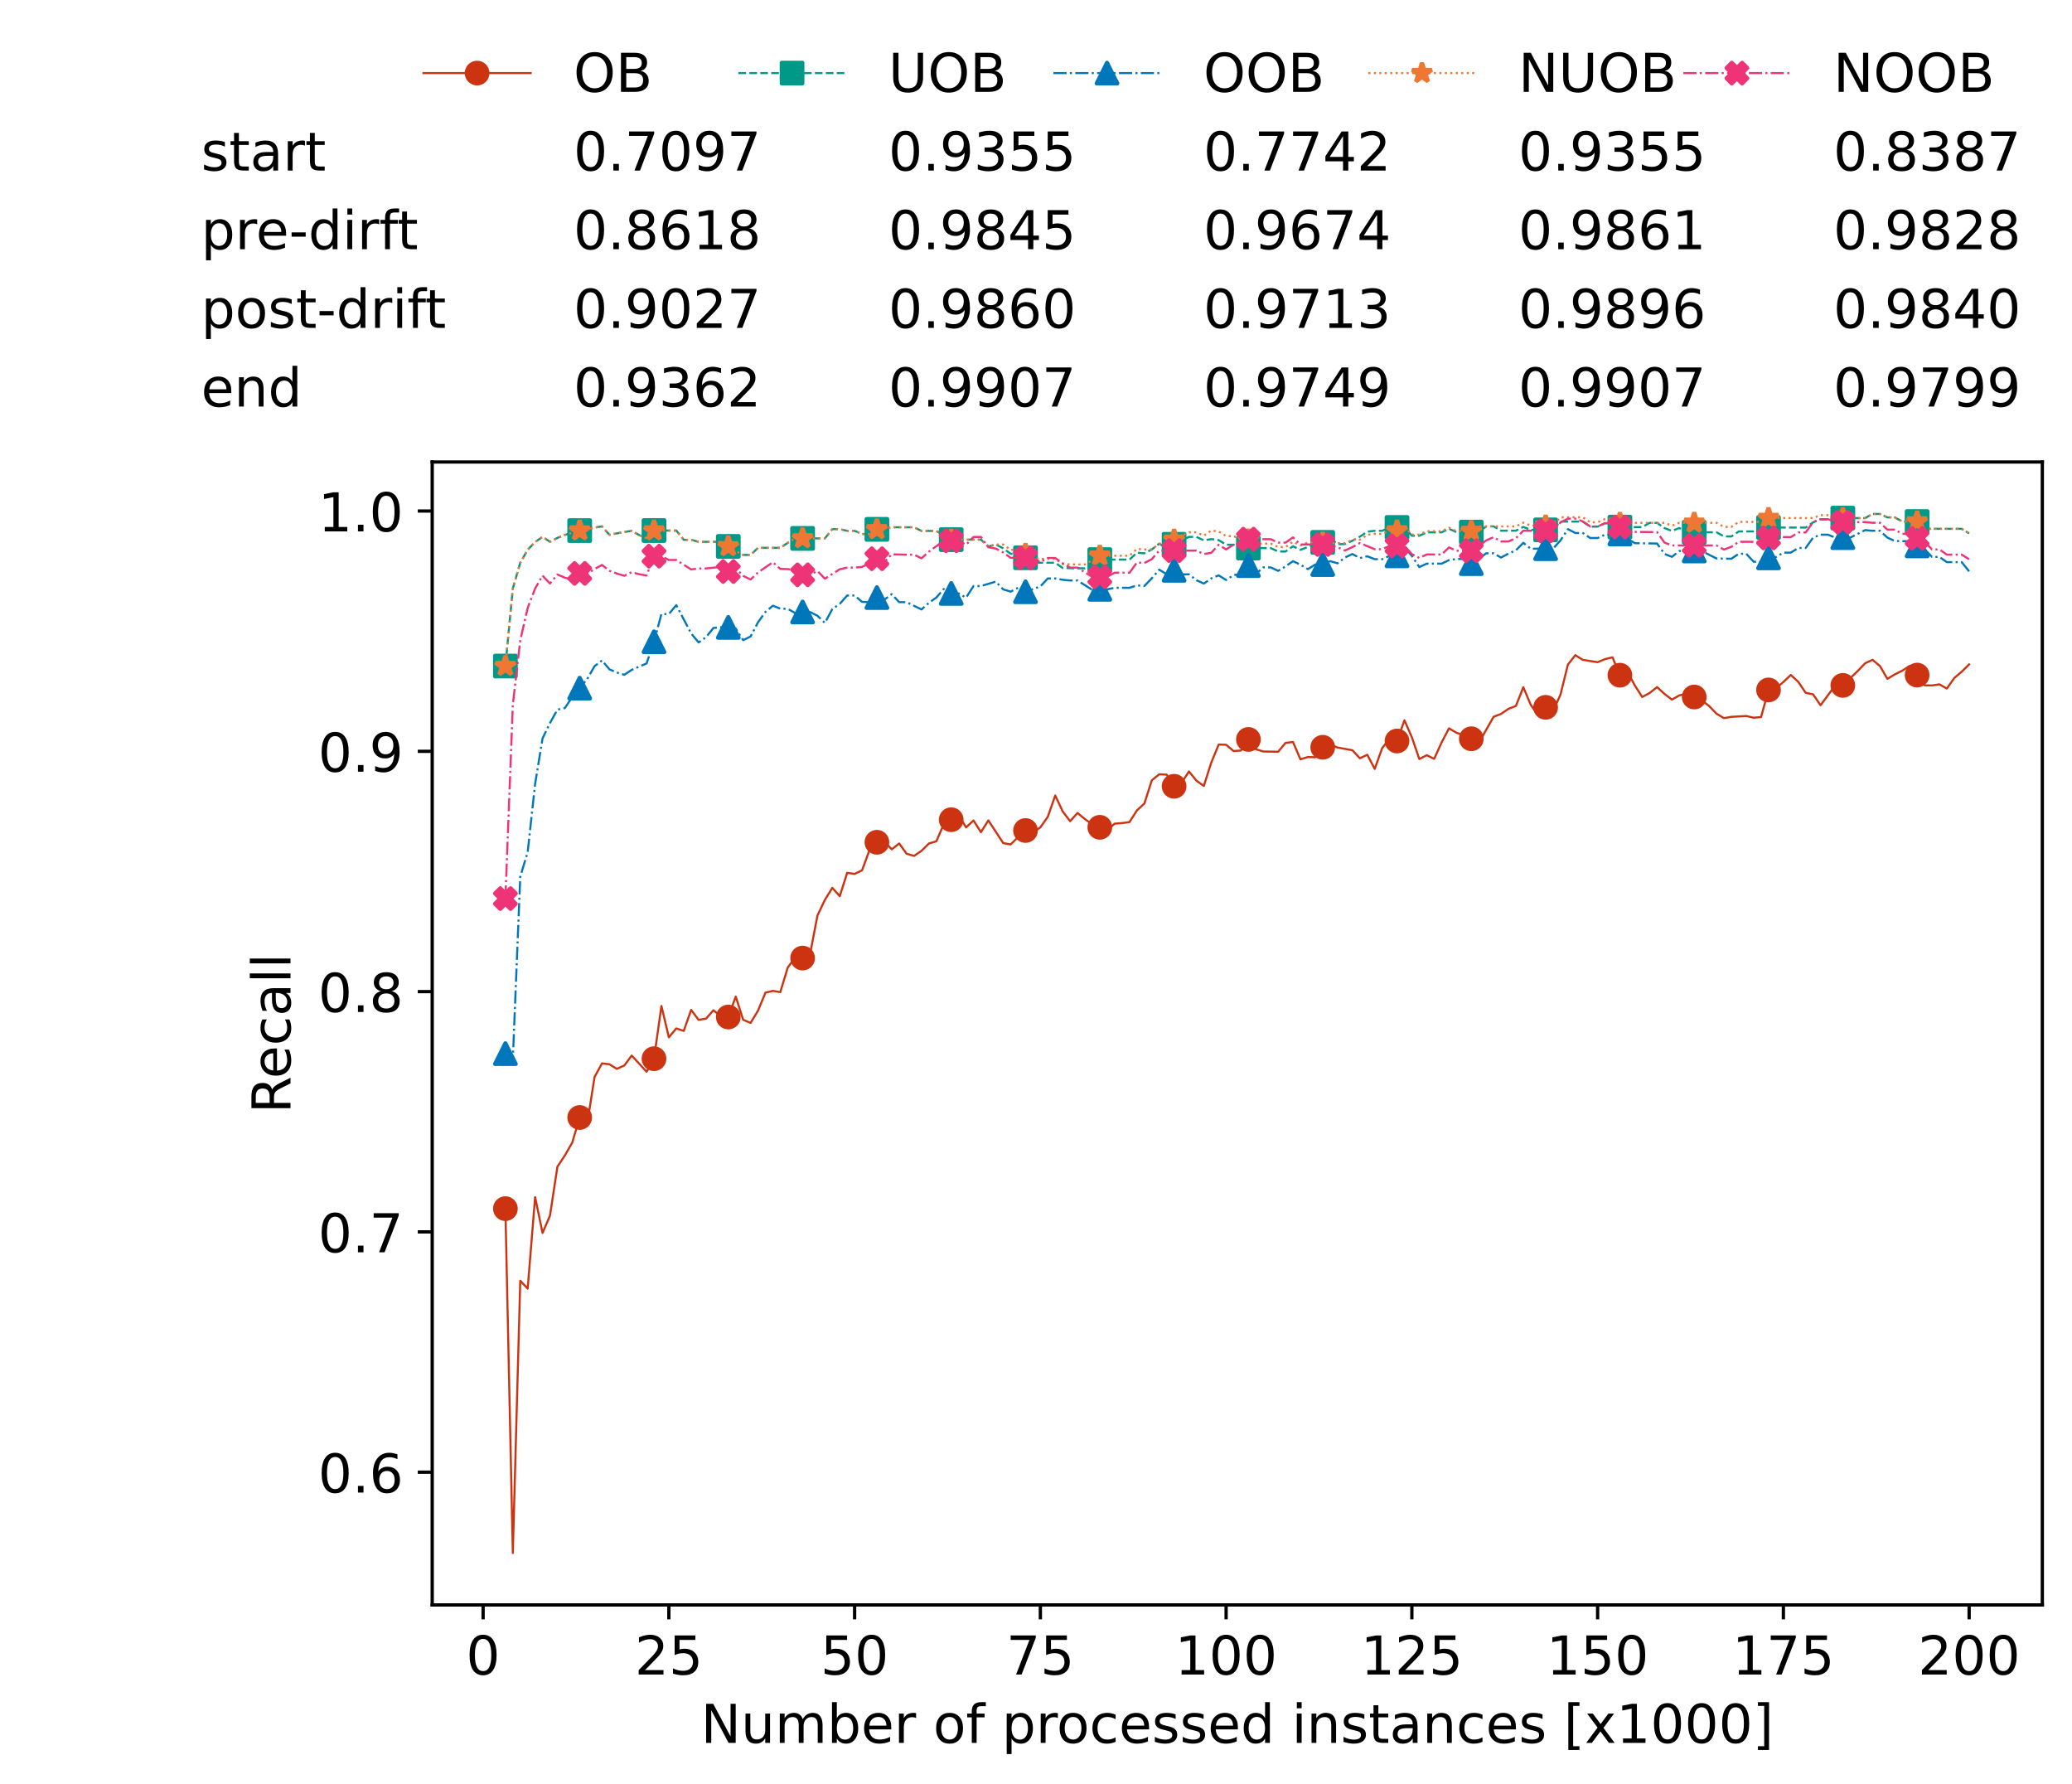 <?xml version="1.0" encoding="utf-8" standalone="no"?>
<!DOCTYPE svg PUBLIC "-//W3C//DTD SVG 1.1//EN"
  "http://www.w3.org/Graphics/SVG/1.1/DTD/svg11.dtd">
<!-- Created with matplotlib (https://matplotlib.org/) -->
<svg height="432.615pt" version="1.1" viewBox="0 0 502.65 432.615" width="502.65pt" xmlns="http://www.w3.org/2000/svg" xmlns:xlink="http://www.w3.org/1999/xlink">
 <defs>
  <style type="text/css">*{stroke-linecap:butt;stroke-linejoin:round;}</style>
 </defs>
 <g id="figure_1">
  <g id="patch_1">
   <path d="M 0 432.615 
L 502.65 432.615 
L 502.65 0 
L 0 0 
z
" style="fill:#ffffff;"/>
  </g>
  <g id="axes_1">
   <g id="patch_2">
    <path d="M 104.85 389.252 
L 495.45 389.252 
L 495.45 112.052 
L 104.85 112.052 
z
" style="fill:#ffffff;"/>
   </g>
   <g id="matplotlib.axis_1">
    <g id="xtick_1">
     <g id="line2d_1">
      <defs>
       <path d="M 0 0 
L 0 3.5 
" id="m984714226e" style="stroke:#000000;stroke-width:0.8;"/>
      </defs>
      <g>
       <use style="stroke:#000000;stroke-width:0.8;" x="117.197" xlink:href="#m984714226e" y="389.252"/>
      </g>
     </g>
     <g id="text_1">
      <!-- 0 -->
      <g transform="translate(113.061 406.13)scale(0.13 -0.13)">
       <defs>
        <path d="M 31.781 66.406 
Q 24.172 66.406 20.328 58.906 
Q 16.5 51.422 16.5 36.375 
Q 16.5 21.391 20.328 13.891 
Q 24.172 6.391 31.781 6.391 
Q 39.453 6.391 43.281 13.891 
Q 47.125 21.391 47.125 36.375 
Q 47.125 51.422 43.281 58.906 
Q 39.453 66.406 31.781 66.406 
z
M 31.781 74.219 
Q 44.047 74.219 50.516 64.516 
Q 56.984 54.828 56.984 36.375 
Q 56.984 17.969 50.516 8.266 
Q 44.047 -1.422 31.781 -1.422 
Q 19.531 -1.422 13.062 8.266 
Q 6.594 17.969 6.594 36.375 
Q 6.594 54.828 13.062 64.516 
Q 19.531 74.219 31.781 74.219 
z
" id="DejaVuSans-48"/>
       </defs>
       <use xlink:href="#DejaVuSans-48"/>
      </g>
     </g>
    </g>
    <g id="xtick_2">
     <g id="line2d_2">
      <g>
       <use style="stroke:#000000;stroke-width:0.8;" x="162.259" xlink:href="#m984714226e" y="389.252"/>
      </g>
     </g>
     <g id="text_2">
      <!-- 25 -->
      <g transform="translate(153.988 406.13)scale(0.13 -0.13)">
       <defs>
        <path d="M 19.188 8.297 
L 53.609 8.297 
L 53.609 0 
L 7.328 0 
L 7.328 8.297 
Q 12.938 14.109 22.625 23.891 
Q 32.328 33.688 34.812 36.531 
Q 39.547 41.844 41.422 45.531 
Q 43.312 49.219 43.312 52.781 
Q 43.312 58.594 39.234 62.25 
Q 35.156 65.922 28.609 65.922 
Q 23.969 65.922 18.812 64.312 
Q 13.672 62.703 7.812 59.422 
L 7.812 69.391 
Q 13.766 71.781 18.938 73 
Q 24.125 74.219 28.422 74.219 
Q 39.75 74.219 46.484 68.547 
Q 53.219 62.891 53.219 53.422 
Q 53.219 48.922 51.531 44.891 
Q 49.859 40.875 45.406 35.406 
Q 44.188 33.984 37.641 27.219 
Q 31.109 20.453 19.188 8.297 
z
" id="DejaVuSans-50"/>
        <path d="M 10.797 72.906 
L 49.516 72.906 
L 49.516 64.594 
L 19.828 64.594 
L 19.828 46.734 
Q 21.969 47.469 24.109 47.828 
Q 26.266 48.188 28.422 48.188 
Q 40.625 48.188 47.75 41.5 
Q 54.891 34.812 54.891 23.391 
Q 54.891 11.625 47.562 5.094 
Q 40.234 -1.422 26.906 -1.422 
Q 22.312 -1.422 17.547 -0.641 
Q 12.797 0.141 7.719 1.703 
L 7.719 11.625 
Q 12.109 9.234 16.797 8.062 
Q 21.484 6.891 26.703 6.891 
Q 35.156 6.891 40.078 11.328 
Q 45.016 15.766 45.016 23.391 
Q 45.016 31 40.078 35.438 
Q 35.156 39.891 26.703 39.891 
Q 22.75 39.891 18.812 39.016 
Q 14.891 38.141 10.797 36.281 
z
" id="DejaVuSans-53"/>
       </defs>
       <use xlink:href="#DejaVuSans-50"/>
       <use x="63.623" xlink:href="#DejaVuSans-53"/>
      </g>
     </g>
    </g>
    <g id="xtick_3">
     <g id="line2d_3">
      <g>
       <use style="stroke:#000000;stroke-width:0.8;" x="207.322" xlink:href="#m984714226e" y="389.252"/>
      </g>
     </g>
     <g id="text_3">
      <!-- 50 -->
      <g transform="translate(199.05 406.13)scale(0.13 -0.13)">
       <use xlink:href="#DejaVuSans-53"/>
       <use x="63.623" xlink:href="#DejaVuSans-48"/>
      </g>
     </g>
    </g>
    <g id="xtick_4">
     <g id="line2d_4">
      <g>
       <use style="stroke:#000000;stroke-width:0.8;" x="252.384" xlink:href="#m984714226e" y="389.252"/>
      </g>
     </g>
     <g id="text_4">
      <!-- 75 -->
      <g transform="translate(244.113 406.13)scale(0.13 -0.13)">
       <defs>
        <path d="M 8.203 72.906 
L 55.078 72.906 
L 55.078 68.703 
L 28.609 0 
L 18.312 0 
L 43.219 64.594 
L 8.203 64.594 
z
" id="DejaVuSans-55"/>
       </defs>
       <use xlink:href="#DejaVuSans-55"/>
       <use x="63.623" xlink:href="#DejaVuSans-53"/>
      </g>
     </g>
    </g>
    <g id="xtick_5">
     <g id="line2d_5">
      <g>
       <use style="stroke:#000000;stroke-width:0.8;" x="297.446" xlink:href="#m984714226e" y="389.252"/>
      </g>
     </g>
     <g id="text_5">
      <!-- 100 -->
      <g transform="translate(285.039 406.13)scale(0.13 -0.13)">
       <defs>
        <path d="M 12.406 8.297 
L 28.516 8.297 
L 28.516 63.922 
L 10.984 60.406 
L 10.984 69.391 
L 28.422 72.906 
L 38.281 72.906 
L 38.281 8.297 
L 54.391 8.297 
L 54.391 0 
L 12.406 0 
z
" id="DejaVuSans-49"/>
       </defs>
       <use xlink:href="#DejaVuSans-49"/>
       <use x="63.623" xlink:href="#DejaVuSans-48"/>
       <use x="127.246" xlink:href="#DejaVuSans-48"/>
      </g>
     </g>
    </g>
    <g id="xtick_6">
     <g id="line2d_6">
      <g>
       <use style="stroke:#000000;stroke-width:0.8;" x="342.509" xlink:href="#m984714226e" y="389.252"/>
      </g>
     </g>
     <g id="text_6">
      <!-- 125 -->
      <g transform="translate(330.102 406.13)scale(0.13 -0.13)">
       <use xlink:href="#DejaVuSans-49"/>
       <use x="63.623" xlink:href="#DejaVuSans-50"/>
       <use x="127.246" xlink:href="#DejaVuSans-53"/>
      </g>
     </g>
    </g>
    <g id="xtick_7">
     <g id="line2d_7">
      <g>
       <use style="stroke:#000000;stroke-width:0.8;" x="387.571" xlink:href="#m984714226e" y="389.252"/>
      </g>
     </g>
     <g id="text_7">
      <!-- 150 -->
      <g transform="translate(375.164 406.13)scale(0.13 -0.13)">
       <use xlink:href="#DejaVuSans-49"/>
       <use x="63.623" xlink:href="#DejaVuSans-53"/>
       <use x="127.246" xlink:href="#DejaVuSans-48"/>
      </g>
     </g>
    </g>
    <g id="xtick_8">
     <g id="line2d_8">
      <g>
       <use style="stroke:#000000;stroke-width:0.8;" x="432.633" xlink:href="#m984714226e" y="389.252"/>
      </g>
     </g>
     <g id="text_8">
      <!-- 175 -->
      <g transform="translate(420.226 406.13)scale(0.13 -0.13)">
       <use xlink:href="#DejaVuSans-49"/>
       <use x="63.623" xlink:href="#DejaVuSans-55"/>
       <use x="127.246" xlink:href="#DejaVuSans-53"/>
      </g>
     </g>
    </g>
    <g id="xtick_9">
     <g id="line2d_9">
      <g>
       <use style="stroke:#000000;stroke-width:0.8;" x="477.695" xlink:href="#m984714226e" y="389.252"/>
      </g>
     </g>
     <g id="text_9">
      <!-- 200 -->
      <g transform="translate(465.289 406.13)scale(0.13 -0.13)">
       <use xlink:href="#DejaVuSans-50"/>
       <use x="63.623" xlink:href="#DejaVuSans-48"/>
       <use x="127.246" xlink:href="#DejaVuSans-48"/>
      </g>
     </g>
    </g>
    <g id="text_10">
     <!-- Number of processed instances [x1000] -->
     <g transform="translate(170.025 422.711)scale(0.13 -0.13)">
      <defs>
       <path d="M 9.812 72.906 
L 23.094 72.906 
L 55.422 11.922 
L 55.422 72.906 
L 64.984 72.906 
L 64.984 0 
L 51.703 0 
L 19.391 60.984 
L 19.391 0 
L 9.812 0 
z
" id="DejaVuSans-78"/>
       <path d="M 8.5 21.578 
L 8.5 54.688 
L 17.484 54.688 
L 17.484 21.922 
Q 17.484 14.156 20.5 10.266 
Q 23.531 6.391 29.594 6.391 
Q 36.859 6.391 41.078 11.031 
Q 45.312 15.672 45.312 23.688 
L 45.312 54.688 
L 54.297 54.688 
L 54.297 0 
L 45.312 0 
L 45.312 8.406 
Q 42.047 3.422 37.719 1 
Q 33.406 -1.422 27.688 -1.422 
Q 18.266 -1.422 13.375 4.438 
Q 8.5 10.297 8.5 21.578 
z
M 31.109 56 
z
" id="DejaVuSans-117"/>
       <path d="M 52 44.188 
Q 55.375 50.25 60.062 53.125 
Q 64.75 56 71.094 56 
Q 79.641 56 84.281 50.016 
Q 88.922 44.047 88.922 33.016 
L 88.922 0 
L 79.891 0 
L 79.891 32.719 
Q 79.891 40.578 77.094 44.375 
Q 74.312 48.188 68.609 48.188 
Q 61.625 48.188 57.562 43.547 
Q 53.516 38.922 53.516 30.906 
L 53.516 0 
L 44.484 0 
L 44.484 32.719 
Q 44.484 40.625 41.703 44.406 
Q 38.922 48.188 33.109 48.188 
Q 26.219 48.188 22.156 43.531 
Q 18.109 38.875 18.109 30.906 
L 18.109 0 
L 9.078 0 
L 9.078 54.688 
L 18.109 54.688 
L 18.109 46.188 
Q 21.188 51.219 25.484 53.609 
Q 29.781 56 35.688 56 
Q 41.656 56 45.828 52.969 
Q 50 49.953 52 44.188 
z
" id="DejaVuSans-109"/>
       <path d="M 48.688 27.297 
Q 48.688 37.203 44.609 42.844 
Q 40.531 48.484 33.406 48.484 
Q 26.266 48.484 22.188 42.844 
Q 18.109 37.203 18.109 27.297 
Q 18.109 17.391 22.188 11.75 
Q 26.266 6.109 33.406 6.109 
Q 40.531 6.109 44.609 11.75 
Q 48.688 17.391 48.688 27.297 
z
M 18.109 46.391 
Q 20.953 51.266 25.266 53.625 
Q 29.594 56 35.594 56 
Q 45.562 56 51.781 48.094 
Q 58.016 40.188 58.016 27.297 
Q 58.016 14.406 51.781 6.484 
Q 45.562 -1.422 35.594 -1.422 
Q 29.594 -1.422 25.266 0.953 
Q 20.953 3.328 18.109 8.203 
L 18.109 0 
L 9.078 0 
L 9.078 75.984 
L 18.109 75.984 
z
" id="DejaVuSans-98"/>
       <path d="M 56.203 29.594 
L 56.203 25.203 
L 14.891 25.203 
Q 15.484 15.922 20.484 11.062 
Q 25.484 6.203 34.422 6.203 
Q 39.594 6.203 44.453 7.469 
Q 49.312 8.734 54.109 11.281 
L 54.109 2.781 
Q 49.266 0.734 44.188 -0.344 
Q 39.109 -1.422 33.891 -1.422 
Q 20.797 -1.422 13.156 6.188 
Q 5.516 13.812 5.516 26.812 
Q 5.516 40.234 12.766 48.109 
Q 20.016 56 32.328 56 
Q 43.359 56 49.781 48.891 
Q 56.203 41.797 56.203 29.594 
z
M 47.219 32.234 
Q 47.125 39.594 43.094 43.984 
Q 39.062 48.391 32.422 48.391 
Q 24.906 48.391 20.391 44.141 
Q 15.875 39.891 15.188 32.172 
z
" id="DejaVuSans-101"/>
       <path d="M 41.109 46.297 
Q 39.594 47.172 37.812 47.578 
Q 36.031 48 33.891 48 
Q 26.266 48 22.188 43.047 
Q 18.109 38.094 18.109 28.812 
L 18.109 0 
L 9.078 0 
L 9.078 54.688 
L 18.109 54.688 
L 18.109 46.188 
Q 20.953 51.172 25.484 53.578 
Q 30.031 56 36.531 56 
Q 37.453 56 38.578 55.875 
Q 39.703 55.766 41.062 55.516 
z
" id="DejaVuSans-114"/>
       <path id="DejaVuSans-32"/>
       <path d="M 30.609 48.391 
Q 23.391 48.391 19.188 42.75 
Q 14.984 37.109 14.984 27.297 
Q 14.984 17.484 19.156 11.844 
Q 23.344 6.203 30.609 6.203 
Q 37.797 6.203 41.984 11.859 
Q 46.188 17.531 46.188 27.297 
Q 46.188 37.016 41.984 42.703 
Q 37.797 48.391 30.609 48.391 
z
M 30.609 56 
Q 42.328 56 49.016 48.375 
Q 55.719 40.766 55.719 27.297 
Q 55.719 13.875 49.016 6.219 
Q 42.328 -1.422 30.609 -1.422 
Q 18.844 -1.422 12.172 6.219 
Q 5.516 13.875 5.516 27.297 
Q 5.516 40.766 12.172 48.375 
Q 18.844 56 30.609 56 
z
" id="DejaVuSans-111"/>
       <path d="M 37.109 75.984 
L 37.109 68.5 
L 28.516 68.5 
Q 23.688 68.5 21.797 66.547 
Q 19.922 64.594 19.922 59.516 
L 19.922 54.688 
L 34.719 54.688 
L 34.719 47.703 
L 19.922 47.703 
L 19.922 0 
L 10.891 0 
L 10.891 47.703 
L 2.297 47.703 
L 2.297 54.688 
L 10.891 54.688 
L 10.891 58.5 
Q 10.891 67.625 15.141 71.797 
Q 19.391 75.984 28.609 75.984 
z
" id="DejaVuSans-102"/>
       <path d="M 18.109 8.203 
L 18.109 -20.797 
L 9.078 -20.797 
L 9.078 54.688 
L 18.109 54.688 
L 18.109 46.391 
Q 20.953 51.266 25.266 53.625 
Q 29.594 56 35.594 56 
Q 45.562 56 51.781 48.094 
Q 58.016 40.188 58.016 27.297 
Q 58.016 14.406 51.781 6.484 
Q 45.562 -1.422 35.594 -1.422 
Q 29.594 -1.422 25.266 0.953 
Q 20.953 3.328 18.109 8.203 
z
M 48.688 27.297 
Q 48.688 37.203 44.609 42.844 
Q 40.531 48.484 33.406 48.484 
Q 26.266 48.484 22.188 42.844 
Q 18.109 37.203 18.109 27.297 
Q 18.109 17.391 22.188 11.75 
Q 26.266 6.109 33.406 6.109 
Q 40.531 6.109 44.609 11.75 
Q 48.688 17.391 48.688 27.297 
z
" id="DejaVuSans-112"/>
       <path d="M 48.781 52.594 
L 48.781 44.188 
Q 44.969 46.297 41.141 47.344 
Q 37.312 48.391 33.406 48.391 
Q 24.656 48.391 19.812 42.844 
Q 14.984 37.312 14.984 27.297 
Q 14.984 17.281 19.812 11.734 
Q 24.656 6.203 33.406 6.203 
Q 37.312 6.203 41.141 7.25 
Q 44.969 8.297 48.781 10.406 
L 48.781 2.094 
Q 45.016 0.344 40.984 -0.531 
Q 36.969 -1.422 32.422 -1.422 
Q 20.062 -1.422 12.781 6.344 
Q 5.516 14.109 5.516 27.297 
Q 5.516 40.672 12.859 48.328 
Q 20.219 56 33.016 56 
Q 37.156 56 41.109 55.141 
Q 45.062 54.297 48.781 52.594 
z
" id="DejaVuSans-99"/>
       <path d="M 44.281 53.078 
L 44.281 44.578 
Q 40.484 46.531 36.375 47.5 
Q 32.281 48.484 27.875 48.484 
Q 21.188 48.484 17.844 46.438 
Q 14.5 44.391 14.5 40.281 
Q 14.5 37.156 16.891 35.375 
Q 19.281 33.594 26.516 31.984 
L 29.594 31.297 
Q 39.156 29.25 43.188 25.516 
Q 47.219 21.781 47.219 15.094 
Q 47.219 7.469 41.188 3.016 
Q 35.156 -1.422 24.609 -1.422 
Q 20.219 -1.422 15.453 -0.562 
Q 10.688 0.297 5.422 2 
L 5.422 11.281 
Q 10.406 8.688 15.234 7.391 
Q 20.062 6.109 24.812 6.109 
Q 31.156 6.109 34.562 8.281 
Q 37.984 10.453 37.984 14.406 
Q 37.984 18.062 35.516 20.016 
Q 33.062 21.969 24.703 23.781 
L 21.578 24.516 
Q 13.234 26.266 9.516 29.906 
Q 5.812 33.547 5.812 39.891 
Q 5.812 47.609 11.281 51.797 
Q 16.75 56 26.812 56 
Q 31.781 56 36.172 55.266 
Q 40.578 54.547 44.281 53.078 
z
" id="DejaVuSans-115"/>
       <path d="M 45.406 46.391 
L 45.406 75.984 
L 54.391 75.984 
L 54.391 0 
L 45.406 0 
L 45.406 8.203 
Q 42.578 3.328 38.25 0.953 
Q 33.938 -1.422 27.875 -1.422 
Q 17.969 -1.422 11.734 6.484 
Q 5.516 14.406 5.516 27.297 
Q 5.516 40.188 11.734 48.094 
Q 17.969 56 27.875 56 
Q 33.938 56 38.25 53.625 
Q 42.578 51.266 45.406 46.391 
z
M 14.797 27.297 
Q 14.797 17.391 18.875 11.75 
Q 22.953 6.109 30.078 6.109 
Q 37.203 6.109 41.297 11.75 
Q 45.406 17.391 45.406 27.297 
Q 45.406 37.203 41.297 42.844 
Q 37.203 48.484 30.078 48.484 
Q 22.953 48.484 18.875 42.844 
Q 14.797 37.203 14.797 27.297 
z
" id="DejaVuSans-100"/>
       <path d="M 9.422 54.688 
L 18.406 54.688 
L 18.406 0 
L 9.422 0 
z
M 9.422 75.984 
L 18.406 75.984 
L 18.406 64.594 
L 9.422 64.594 
z
" id="DejaVuSans-105"/>
       <path d="M 54.891 33.016 
L 54.891 0 
L 45.906 0 
L 45.906 32.719 
Q 45.906 40.484 42.875 44.328 
Q 39.844 48.188 33.797 48.188 
Q 26.516 48.188 22.312 43.547 
Q 18.109 38.922 18.109 30.906 
L 18.109 0 
L 9.078 0 
L 9.078 54.688 
L 18.109 54.688 
L 18.109 46.188 
Q 21.344 51.125 25.703 53.562 
Q 30.078 56 35.797 56 
Q 45.219 56 50.047 50.172 
Q 54.891 44.344 54.891 33.016 
z
" id="DejaVuSans-110"/>
       <path d="M 18.312 70.219 
L 18.312 54.688 
L 36.812 54.688 
L 36.812 47.703 
L 18.312 47.703 
L 18.312 18.016 
Q 18.312 11.328 20.141 9.422 
Q 21.969 7.516 27.594 7.516 
L 36.812 7.516 
L 36.812 0 
L 27.594 0 
Q 17.188 0 13.234 3.875 
Q 9.281 7.766 9.281 18.016 
L 9.281 47.703 
L 2.688 47.703 
L 2.688 54.688 
L 9.281 54.688 
L 9.281 70.219 
z
" id="DejaVuSans-116"/>
       <path d="M 34.281 27.484 
Q 23.391 27.484 19.188 25 
Q 14.984 22.516 14.984 16.5 
Q 14.984 11.719 18.141 8.906 
Q 21.297 6.109 26.703 6.109 
Q 34.188 6.109 38.703 11.406 
Q 43.219 16.703 43.219 25.484 
L 43.219 27.484 
z
M 52.203 31.203 
L 52.203 0 
L 43.219 0 
L 43.219 8.297 
Q 40.141 3.328 35.547 0.953 
Q 30.953 -1.422 24.312 -1.422 
Q 15.922 -1.422 10.953 3.297 
Q 6 8.016 6 15.922 
Q 6 25.141 12.172 29.828 
Q 18.359 34.516 30.609 34.516 
L 43.219 34.516 
L 43.219 35.406 
Q 43.219 41.609 39.141 45 
Q 35.062 48.391 27.688 48.391 
Q 23 48.391 18.547 47.266 
Q 14.109 46.141 10.016 43.891 
L 10.016 52.203 
Q 14.938 54.109 19.578 55.047 
Q 24.219 56 28.609 56 
Q 40.484 56 46.344 49.844 
Q 52.203 43.703 52.203 31.203 
z
" id="DejaVuSans-97"/>
       <path d="M 8.594 75.984 
L 29.297 75.984 
L 29.297 69 
L 17.578 69 
L 17.578 -6.203 
L 29.297 -6.203 
L 29.297 -13.188 
L 8.594 -13.188 
z
" id="DejaVuSans-91"/>
       <path d="M 54.891 54.688 
L 35.109 28.078 
L 55.906 0 
L 45.312 0 
L 29.391 21.484 
L 13.484 0 
L 2.875 0 
L 24.125 28.609 
L 4.688 54.688 
L 15.281 54.688 
L 29.781 35.203 
L 44.281 54.688 
z
" id="DejaVuSans-120"/>
       <path d="M 30.422 75.984 
L 30.422 -13.188 
L 9.719 -13.188 
L 9.719 -6.203 
L 21.391 -6.203 
L 21.391 69 
L 9.719 69 
L 9.719 75.984 
z
" id="DejaVuSans-93"/>
      </defs>
      <use xlink:href="#DejaVuSans-78"/>
      <use x="74.805" xlink:href="#DejaVuSans-117"/>
      <use x="138.184" xlink:href="#DejaVuSans-109"/>
      <use x="235.596" xlink:href="#DejaVuSans-98"/>
      <use x="299.072" xlink:href="#DejaVuSans-101"/>
      <use x="360.596" xlink:href="#DejaVuSans-114"/>
      <use x="401.709" xlink:href="#DejaVuSans-32"/>
      <use x="433.496" xlink:href="#DejaVuSans-111"/>
      <use x="494.678" xlink:href="#DejaVuSans-102"/>
      <use x="529.883" xlink:href="#DejaVuSans-32"/>
      <use x="561.67" xlink:href="#DejaVuSans-112"/>
      <use x="625.146" xlink:href="#DejaVuSans-114"/>
      <use x="664.01" xlink:href="#DejaVuSans-111"/>
      <use x="725.191" xlink:href="#DejaVuSans-99"/>
      <use x="780.172" xlink:href="#DejaVuSans-101"/>
      <use x="841.695" xlink:href="#DejaVuSans-115"/>
      <use x="893.795" xlink:href="#DejaVuSans-115"/>
      <use x="945.895" xlink:href="#DejaVuSans-101"/>
      <use x="1007.418" xlink:href="#DejaVuSans-100"/>
      <use x="1070.895" xlink:href="#DejaVuSans-32"/>
      <use x="1102.682" xlink:href="#DejaVuSans-105"/>
      <use x="1130.465" xlink:href="#DejaVuSans-110"/>
      <use x="1193.844" xlink:href="#DejaVuSans-115"/>
      <use x="1245.943" xlink:href="#DejaVuSans-116"/>
      <use x="1285.152" xlink:href="#DejaVuSans-97"/>
      <use x="1346.432" xlink:href="#DejaVuSans-110"/>
      <use x="1409.811" xlink:href="#DejaVuSans-99"/>
      <use x="1464.791" xlink:href="#DejaVuSans-101"/>
      <use x="1526.314" xlink:href="#DejaVuSans-115"/>
      <use x="1578.414" xlink:href="#DejaVuSans-32"/>
      <use x="1610.201" xlink:href="#DejaVuSans-91"/>
      <use x="1649.215" xlink:href="#DejaVuSans-120"/>
      <use x="1708.395" xlink:href="#DejaVuSans-49"/>
      <use x="1772.018" xlink:href="#DejaVuSans-48"/>
      <use x="1835.641" xlink:href="#DejaVuSans-48"/>
      <use x="1899.264" xlink:href="#DejaVuSans-48"/>
      <use x="1962.887" xlink:href="#DejaVuSans-93"/>
     </g>
    </g>
   </g>
   <g id="matplotlib.axis_2">
    <g id="ytick_1">
     <g id="line2d_10">
      <defs>
       <path d="M 0 0 
L -3.5 0 
" id="m45f4c1a2f1" style="stroke:#000000;stroke-width:0.8;"/>
      </defs>
      <g>
       <use style="stroke:#000000;stroke-width:0.8;" x="104.85" xlink:href="#m45f4c1a2f1" y="357.057"/>
      </g>
     </g>
     <g id="text_11">
      <!-- 0.6 -->
      <g transform="translate(77.176 361.996)scale(0.13 -0.13)">
       <defs>
        <path d="M 10.688 12.406 
L 21 12.406 
L 21 0 
L 10.688 0 
z
" id="DejaVuSans-46"/>
        <path d="M 33.016 40.375 
Q 26.375 40.375 22.484 35.828 
Q 18.609 31.297 18.609 23.391 
Q 18.609 15.531 22.484 10.953 
Q 26.375 6.391 33.016 6.391 
Q 39.656 6.391 43.531 10.953 
Q 47.406 15.531 47.406 23.391 
Q 47.406 31.297 43.531 35.828 
Q 39.656 40.375 33.016 40.375 
z
M 52.594 71.297 
L 52.594 62.312 
Q 48.875 64.062 45.094 64.984 
Q 41.312 65.922 37.594 65.922 
Q 27.828 65.922 22.672 59.328 
Q 17.531 52.734 16.797 39.406 
Q 19.672 43.656 24.016 45.922 
Q 28.375 48.188 33.594 48.188 
Q 44.578 48.188 50.953 41.516 
Q 57.328 34.859 57.328 23.391 
Q 57.328 12.156 50.688 5.359 
Q 44.047 -1.422 33.016 -1.422 
Q 20.359 -1.422 13.672 8.266 
Q 6.984 17.969 6.984 36.375 
Q 6.984 53.656 15.188 63.938 
Q 23.391 74.219 37.203 74.219 
Q 40.922 74.219 44.703 73.484 
Q 48.484 72.75 52.594 71.297 
z
" id="DejaVuSans-54"/>
       </defs>
       <use xlink:href="#DejaVuSans-48"/>
       <use x="63.623" xlink:href="#DejaVuSans-46"/>
       <use x="95.41" xlink:href="#DejaVuSans-54"/>
      </g>
     </g>
    </g>
    <g id="ytick_2">
     <g id="line2d_11">
      <g>
       <use style="stroke:#000000;stroke-width:0.8;" x="104.85" xlink:href="#m45f4c1a2f1" y="298.778"/>
      </g>
     </g>
     <g id="text_12">
      <!-- 0.7 -->
      <g transform="translate(77.176 303.717)scale(0.13 -0.13)">
       <use xlink:href="#DejaVuSans-48"/>
       <use x="63.623" xlink:href="#DejaVuSans-46"/>
       <use x="95.41" xlink:href="#DejaVuSans-55"/>
      </g>
     </g>
    </g>
    <g id="ytick_3">
     <g id="line2d_12">
      <g>
       <use style="stroke:#000000;stroke-width:0.8;" x="104.85" xlink:href="#m45f4c1a2f1" y="240.499"/>
      </g>
     </g>
     <g id="text_13">
      <!-- 0.8 -->
      <g transform="translate(77.176 245.438)scale(0.13 -0.13)">
       <defs>
        <path d="M 31.781 34.625 
Q 24.75 34.625 20.719 30.859 
Q 16.703 27.094 16.703 20.516 
Q 16.703 13.922 20.719 10.156 
Q 24.75 6.391 31.781 6.391 
Q 38.812 6.391 42.859 10.172 
Q 46.922 13.969 46.922 20.516 
Q 46.922 27.094 42.891 30.859 
Q 38.875 34.625 31.781 34.625 
z
M 21.922 38.812 
Q 15.578 40.375 12.031 44.719 
Q 8.5 49.078 8.5 55.328 
Q 8.5 64.062 14.719 69.141 
Q 20.953 74.219 31.781 74.219 
Q 42.672 74.219 48.875 69.141 
Q 55.078 64.062 55.078 55.328 
Q 55.078 49.078 51.531 44.719 
Q 48 40.375 41.703 38.812 
Q 48.828 37.156 52.797 32.312 
Q 56.781 27.484 56.781 20.516 
Q 56.781 9.906 50.312 4.234 
Q 43.844 -1.422 31.781 -1.422 
Q 19.734 -1.422 13.25 4.234 
Q 6.781 9.906 6.781 20.516 
Q 6.781 27.484 10.781 32.312 
Q 14.797 37.156 21.922 38.812 
z
M 18.312 54.391 
Q 18.312 48.734 21.844 45.562 
Q 25.391 42.391 31.781 42.391 
Q 38.141 42.391 41.719 45.562 
Q 45.312 48.734 45.312 54.391 
Q 45.312 60.062 41.719 63.234 
Q 38.141 66.406 31.781 66.406 
Q 25.391 66.406 21.844 63.234 
Q 18.312 60.062 18.312 54.391 
z
" id="DejaVuSans-56"/>
       </defs>
       <use xlink:href="#DejaVuSans-48"/>
       <use x="63.623" xlink:href="#DejaVuSans-46"/>
       <use x="95.41" xlink:href="#DejaVuSans-56"/>
      </g>
     </g>
    </g>
    <g id="ytick_4">
     <g id="line2d_13">
      <g>
       <use style="stroke:#000000;stroke-width:0.8;" x="104.85" xlink:href="#m45f4c1a2f1" y="182.22"/>
      </g>
     </g>
     <g id="text_14">
      <!-- 0.9 -->
      <g transform="translate(77.176 187.159)scale(0.13 -0.13)">
       <defs>
        <path d="M 10.984 1.516 
L 10.984 10.5 
Q 14.703 8.734 18.5 7.812 
Q 22.312 6.891 25.984 6.891 
Q 35.75 6.891 40.891 13.453 
Q 46.047 20.016 46.781 33.406 
Q 43.953 29.203 39.594 26.953 
Q 35.25 24.703 29.984 24.703 
Q 19.047 24.703 12.672 31.312 
Q 6.297 37.938 6.297 49.422 
Q 6.297 60.641 12.938 67.422 
Q 19.578 74.219 30.609 74.219 
Q 43.266 74.219 49.922 64.516 
Q 56.594 54.828 56.594 36.375 
Q 56.594 19.141 48.406 8.859 
Q 40.234 -1.422 26.422 -1.422 
Q 22.703 -1.422 18.891 -0.688 
Q 15.094 0.047 10.984 1.516 
z
M 30.609 32.422 
Q 37.25 32.422 41.125 36.953 
Q 45.016 41.5 45.016 49.422 
Q 45.016 57.281 41.125 61.844 
Q 37.25 66.406 30.609 66.406 
Q 23.969 66.406 20.094 61.844 
Q 16.219 57.281 16.219 49.422 
Q 16.219 41.5 20.094 36.953 
Q 23.969 32.422 30.609 32.422 
z
" id="DejaVuSans-57"/>
       </defs>
       <use xlink:href="#DejaVuSans-48"/>
       <use x="63.623" xlink:href="#DejaVuSans-46"/>
       <use x="95.41" xlink:href="#DejaVuSans-57"/>
      </g>
     </g>
    </g>
    <g id="ytick_5">
     <g id="line2d_14">
      <g>
       <use style="stroke:#000000;stroke-width:0.8;" x="104.85" xlink:href="#m45f4c1a2f1" y="123.941"/>
      </g>
     </g>
     <g id="text_15">
      <!-- 1.0 -->
      <g transform="translate(77.176 128.88)scale(0.13 -0.13)">
       <use xlink:href="#DejaVuSans-49"/>
       <use x="63.623" xlink:href="#DejaVuSans-46"/>
       <use x="95.41" xlink:href="#DejaVuSans-48"/>
      </g>
     </g>
    </g>
    <g id="text_16">
     <!-- Recall -->
     <g transform="translate(70.472 270.044)rotate(-90)scale(0.13 -0.13)">
      <defs>
       <path d="M 44.391 34.188 
Q 47.562 33.109 50.562 29.594 
Q 53.562 26.078 56.594 19.922 
L 66.609 0 
L 56 0 
L 46.688 18.703 
Q 43.062 26.031 39.672 28.422 
Q 36.281 30.812 30.422 30.812 
L 19.672 30.812 
L 19.672 0 
L 9.812 0 
L 9.812 72.906 
L 32.078 72.906 
Q 44.578 72.906 50.734 67.672 
Q 56.891 62.453 56.891 51.906 
Q 56.891 45.016 53.688 40.469 
Q 50.484 35.938 44.391 34.188 
z
M 19.672 64.797 
L 19.672 38.922 
L 32.078 38.922 
Q 39.203 38.922 42.844 42.219 
Q 46.484 45.516 46.484 51.906 
Q 46.484 58.297 42.844 61.547 
Q 39.203 64.797 32.078 64.797 
z
" id="DejaVuSans-82"/>
       <path d="M 9.422 75.984 
L 18.406 75.984 
L 18.406 0 
L 9.422 0 
z
" id="DejaVuSans-108"/>
      </defs>
      <use xlink:href="#DejaVuSans-82"/>
      <use x="64.982" xlink:href="#DejaVuSans-101"/>
      <use x="126.506" xlink:href="#DejaVuSans-99"/>
      <use x="181.486" xlink:href="#DejaVuSans-97"/>
      <use x="242.766" xlink:href="#DejaVuSans-108"/>
      <use x="270.549" xlink:href="#DejaVuSans-108"/>
     </g>
    </g>
   </g>
   <g id="line2d_15"/>
   <g id="line2d_16"/>
   <g id="line2d_17"/>
   <g id="line2d_18"/>
   <g id="line2d_19"/>
   <g id="line2d_20">
    <path clip-path="url(#p3e00e1aa3c)" d="M 122.605 293.138 
L 124.407 376.652 
L 126.21 310.627 
L 128.012 312.521 
L 129.815 290.346 
L 131.617 299.036 
L 133.419 294.837 
L 135.222 282.977 
L 137.024 280.249 
L 138.827 277.107 
L 140.629 271.032 
L 142.432 272.65 
L 144.234 261.211 
L 146.037 257.91 
L 147.839 258.121 
L 149.642 259.237 
L 151.444 258.42 
L 153.247 256.008 
L 156.852 259.934 
L 158.654 256.772 
L 160.457 243.98 
L 162.259 251.588 
L 164.062 249.43 
L 165.864 250.028 
L 167.667 244.928 
L 169.469 247.357 
L 171.272 247.053 
L 173.074 245.028 
L 174.877 246.497 
L 176.679 246.663 
L 178.482 241.7 
L 180.284 247.34 
L 182.087 248.085 
L 183.889 245.114 
L 185.692 240.75 
L 187.494 240.319 
L 189.297 240.623 
L 191.099 234.657 
L 192.902 232.268 
L 194.704 232.366 
L 196.507 231.469 
L 198.309 222.039 
L 200.112 218.245 
L 201.914 215.337 
L 203.717 217.354 
L 205.519 211.688 
L 207.322 211.951 
L 209.124 211.086 
L 210.927 206.192 
L 212.729 204.28 
L 214.532 204.156 
L 216.334 205.988 
L 218.137 204.575 
L 219.939 207.064 
L 221.742 207.586 
L 223.544 206.361 
L 225.347 204.572 
L 227.149 204.048 
L 228.952 199.885 
L 232.557 197.693 
L 234.359 200.668 
L 236.162 198.989 
L 237.964 201.829 
L 239.767 198.979 
L 243.372 204.477 
L 245.174 204.805 
L 246.976 203.026 
L 248.779 201.426 
L 250.581 201.948 
L 252.384 200.658 
L 254.186 198.097 
L 255.989 192.937 
L 257.791 196.779 
L 259.594 199.163 
L 261.396 197.175 
L 263.199 198.662 
L 265.001 199.943 
L 268.606 201.289 
L 270.409 199.767 
L 272.211 199.628 
L 274.014 199.375 
L 275.816 196.539 
L 277.619 194.882 
L 279.421 189.242 
L 281.224 187.79 
L 283.026 187.87 
L 284.829 190.699 
L 286.631 189.853 
L 288.434 187.1 
L 290.236 189.33 
L 292.039 190.613 
L 293.841 184.954 
L 295.644 180.583 
L 297.446 180.625 
L 299.249 182.152 
L 301.051 182.027 
L 302.854 179.335 
L 304.656 181.71 
L 306.459 182.261 
L 310.064 182.328 
L 311.866 180.169 
L 313.669 179.958 
L 315.471 184.16 
L 317.274 183.608 
L 319.076 183.653 
L 320.879 181.24 
L 322.681 180.567 
L 324.484 181.302 
L 328.089 181.964 
L 329.891 183.906 
L 331.694 183.053 
L 333.496 186.486 
L 335.299 181.461 
L 337.101 179.134 
L 338.904 179.717 
L 340.706 174.693 
L 342.509 178.813 
L 344.311 184.088 
L 346.114 183.163 
L 347.916 184.046 
L 349.719 180.072 
L 351.521 176.644 
L 353.324 177.724 
L 355.126 178.324 
L 356.928 179.178 
L 358.731 180.174 
L 362.336 173.846 
L 364.138 173.152 
L 365.941 171.916 
L 367.743 171.224 
L 369.546 166.671 
L 371.348 170.935 
L 373.151 173.557 
L 374.953 171.553 
L 376.756 172.493 
L 378.558 168.474 
L 380.361 161.189 
L 382.163 158.892 
L 383.966 160.041 
L 387.571 160.601 
L 389.373 159.861 
L 391.176 159.42 
L 392.978 163.758 
L 394.781 162.851 
L 396.583 166.228 
L 398.386 169.038 
L 400.188 168.078 
L 401.991 166.643 
L 403.793 168.294 
L 405.596 169.681 
L 407.398 168.655 
L 409.201 168.245 
L 412.806 169.822 
L 414.608 171.223 
L 416.411 173.103 
L 418.213 174.172 
L 420.016 173.854 
L 423.621 173.656 
L 425.423 174.072 
L 427.226 173.913 
L 429.028 167.333 
L 430.831 166.945 
L 432.633 165.403 
L 434.436 163.703 
L 436.238 165.358 
L 438.041 168.029 
L 439.843 168.409 
L 441.646 171.041 
L 445.251 166.179 
L 447.053 166.231 
L 450.658 162.751 
L 452.461 160.871 
L 454.263 160.027 
L 456.066 161.551 
L 457.868 164.634 
L 459.671 163.564 
L 461.473 162.659 
L 463.276 161.494 
L 465.078 163.735 
L 466.881 166.208 
L 468.683 166.252 
L 470.485 165.975 
L 472.288 167 
L 474.09 164.44 
L 475.893 162.913 
L 477.695 161.136 
L 477.695 161.136 
" style="fill:none;stroke:#cc3311;stroke-linecap:square;stroke-width:0.5;"/>
    <defs>
     <path d="M 0 2.5 
C 0.663 2.5 1.299 2.237 1.768 1.768 
C 2.237 1.299 2.5 0.663 2.5 0 
C 2.5 -0.663 2.237 -1.299 1.768 -1.768 
C 1.299 -2.237 0.663 -2.5 0 -2.5 
C -0.663 -2.5 -1.299 -2.237 -1.768 -1.768 
C -2.237 -1.299 -2.5 -0.663 -2.5 0 
C -2.5 0.663 -2.237 1.299 -1.768 1.768 
C -1.299 2.237 -0.663 2.5 0 2.5 
z
" id="m6820e2b2a6" style="stroke:#cc3311;"/>
    </defs>
    <g clip-path="url(#p3e00e1aa3c)">
     <use style="fill:#cc3311;stroke:#cc3311;" x="122.605" xlink:href="#m6820e2b2a6" y="293.138"/>
     <use style="fill:#cc3311;stroke:#cc3311;" x="140.629" xlink:href="#m6820e2b2a6" y="271.032"/>
     <use style="fill:#cc3311;stroke:#cc3311;" x="158.654" xlink:href="#m6820e2b2a6" y="256.772"/>
     <use style="fill:#cc3311;stroke:#cc3311;" x="176.679" xlink:href="#m6820e2b2a6" y="246.663"/>
     <use style="fill:#cc3311;stroke:#cc3311;" x="194.704" xlink:href="#m6820e2b2a6" y="232.366"/>
     <use style="fill:#cc3311;stroke:#cc3311;" x="212.729" xlink:href="#m6820e2b2a6" y="204.28"/>
     <use style="fill:#cc3311;stroke:#cc3311;" x="230.754" xlink:href="#m6820e2b2a6" y="198.806"/>
     <use style="fill:#cc3311;stroke:#cc3311;" x="248.779" xlink:href="#m6820e2b2a6" y="201.426"/>
     <use style="fill:#cc3311;stroke:#cc3311;" x="266.804" xlink:href="#m6820e2b2a6" y="200.65"/>
     <use style="fill:#cc3311;stroke:#cc3311;" x="284.829" xlink:href="#m6820e2b2a6" y="190.699"/>
     <use style="fill:#cc3311;stroke:#cc3311;" x="302.854" xlink:href="#m6820e2b2a6" y="179.335"/>
     <use style="fill:#cc3311;stroke:#cc3311;" x="320.879" xlink:href="#m6820e2b2a6" y="181.24"/>
     <use style="fill:#cc3311;stroke:#cc3311;" x="338.904" xlink:href="#m6820e2b2a6" y="179.717"/>
     <use style="fill:#cc3311;stroke:#cc3311;" x="356.928" xlink:href="#m6820e2b2a6" y="179.178"/>
     <use style="fill:#cc3311;stroke:#cc3311;" x="374.953" xlink:href="#m6820e2b2a6" y="171.553"/>
     <use style="fill:#cc3311;stroke:#cc3311;" x="392.978" xlink:href="#m6820e2b2a6" y="163.758"/>
     <use style="fill:#cc3311;stroke:#cc3311;" x="411.003" xlink:href="#m6820e2b2a6" y="169.048"/>
     <use style="fill:#cc3311;stroke:#cc3311;" x="429.028" xlink:href="#m6820e2b2a6" y="167.333"/>
     <use style="fill:#cc3311;stroke:#cc3311;" x="447.053" xlink:href="#m6820e2b2a6" y="166.231"/>
     <use style="fill:#cc3311;stroke:#cc3311;" x="465.078" xlink:href="#m6820e2b2a6" y="163.735"/>
    </g>
   </g>
   <g id="line2d_21"/>
   <g id="line2d_22"/>
   <g id="line2d_23"/>
   <g id="line2d_24"/>
   <g id="line2d_25">
    <path clip-path="url(#p3e00e1aa3c)" d="M 122.605 161.54 
L 124.407 142.741 
L 126.21 136.474 
L 128.012 133.341 
L 129.815 131.461 
L 131.617 130.208 
L 133.419 131.394 
L 135.222 130.462 
L 137.024 129.738 
L 140.629 128.684 
L 144.234 127.954 
L 146.037 127.667 
L 147.839 129.704 
L 151.444 129.026 
L 153.247 128.744 
L 155.049 129.769 
L 156.852 130.557 
L 158.654 128.677 
L 164.062 128.677 
L 165.864 130.919 
L 167.667 130.919 
L 169.469 131.404 
L 174.877 131.404 
L 178.482 133.646 
L 180.284 134.586 
L 182.087 134.586 
L 183.889 132.872 
L 189.297 132.872 
L 191.099 131.657 
L 192.902 130.578 
L 200.112 130.578 
L 201.914 128.337 
L 203.717 128.337 
L 205.519 128.741 
L 207.322 128.741 
L 209.124 129.508 
L 210.927 129.508 
L 212.729 128.388 
L 214.532 128.076 
L 216.334 127.883 
L 221.742 127.883 
L 223.544 128.766 
L 227.149 128.766 
L 230.754 130.886 
L 237.964 130.886 
L 239.767 132.551 
L 241.569 132.053 
L 243.372 132.993 
L 245.174 134.308 
L 246.976 134.308 
L 250.581 136.35 
L 252.384 136.486 
L 255.989 136.486 
L 257.791 137.753 
L 261.396 137.841 
L 263.199 137.841 
L 266.804 135.721 
L 274.014 135.721 
L 275.816 134.056 
L 277.619 134.202 
L 279.421 133.262 
L 281.224 131.858 
L 283.026 132.979 
L 286.631 131.099 
L 288.434 130.216 
L 290.236 130.216 
L 292.039 131.049 
L 293.841 130.753 
L 295.644 130.996 
L 297.446 132.117 
L 299.249 132.117 
L 301.051 132.926 
L 308.261 132.926 
L 310.064 133.759 
L 311.866 133.759 
L 313.669 132.492 
L 315.471 133.349 
L 317.274 132.671 
L 319.076 131.55 
L 320.879 131.55 
L 322.681 130.579 
L 324.484 131.966 
L 326.286 131.966 
L 328.089 131.134 
L 329.891 130.163 
L 331.694 128.948 
L 333.496 128.738 
L 335.299 128.738 
L 337.101 127.929 
L 340.706 127.929 
L 342.509 129.939 
L 344.311 129.939 
L 346.114 129.106 
L 349.719 129.106 
L 351.521 128.249 
L 353.324 129.058 
L 358.731 129.058 
L 360.533 127.671 
L 362.336 127.671 
L 364.138 128.711 
L 367.743 128.711 
L 369.546 127.801 
L 371.348 128.512 
L 376.756 128.512 
L 378.558 126.502 
L 383.966 126.502 
L 385.768 127.716 
L 387.571 127.716 
L 389.373 126.907 
L 391.176 126.907 
L 392.978 127.847 
L 398.386 127.847 
L 400.188 126.806 
L 401.991 126.806 
L 403.793 128.073 
L 405.596 128.767 
L 407.398 128.056 
L 409.201 129.097 
L 416.411 129.097 
L 418.213 130.101 
L 420.016 130.101 
L 421.818 128.887 
L 427.226 128.887 
L 429.028 127.947 
L 438.041 127.947 
L 439.843 126.68 
L 441.646 125.987 
L 443.448 125.987 
L 445.251 125.657 
L 452.461 125.657 
L 454.263 124.652 
L 456.066 124.652 
L 457.868 125.484 
L 459.671 125.484 
L 461.473 126.489 
L 465.078 126.489 
L 466.881 128.255 
L 475.893 128.255 
L 477.695 129.376 
L 477.695 129.376 
" style="fill:none;stroke:#009988;stroke-dasharray:1.85,0.8;stroke-dashoffset:0;stroke-width:0.5;"/>
    <defs>
     <path d="M -2.5 2.5 
L 2.5 2.5 
L 2.5 -2.5 
L -2.5 -2.5 
z
" id="m0f4a78146f" style="stroke:#009988;stroke-linejoin:miter;"/>
    </defs>
    <g clip-path="url(#p3e00e1aa3c)">
     <use style="fill:#009988;stroke:#009988;stroke-linejoin:miter;" x="122.605" xlink:href="#m0f4a78146f" y="161.54"/>
     <use style="fill:#009988;stroke:#009988;stroke-linejoin:miter;" x="140.629" xlink:href="#m0f4a78146f" y="128.684"/>
     <use style="fill:#009988;stroke:#009988;stroke-linejoin:miter;" x="158.654" xlink:href="#m0f4a78146f" y="128.677"/>
     <use style="fill:#009988;stroke:#009988;stroke-linejoin:miter;" x="176.679" xlink:href="#m0f4a78146f" y="132.525"/>
     <use style="fill:#009988;stroke:#009988;stroke-linejoin:miter;" x="194.704" xlink:href="#m0f4a78146f" y="130.578"/>
     <use style="fill:#009988;stroke:#009988;stroke-linejoin:miter;" x="212.729" xlink:href="#m0f4a78146f" y="128.388"/>
     <use style="fill:#009988;stroke:#009988;stroke-linejoin:miter;" x="230.754" xlink:href="#m0f4a78146f" y="130.886"/>
     <use style="fill:#009988;stroke:#009988;stroke-linejoin:miter;" x="248.779" xlink:href="#m0f4a78146f" y="135.279"/>
     <use style="fill:#009988;stroke:#009988;stroke-linejoin:miter;" x="266.804" xlink:href="#m0f4a78146f" y="135.721"/>
     <use style="fill:#009988;stroke:#009988;stroke-linejoin:miter;" x="284.829" xlink:href="#m0f4a78146f" y="132.008"/>
     <use style="fill:#009988;stroke:#009988;stroke-linejoin:miter;" x="302.854" xlink:href="#m0f4a78146f" y="132.926"/>
     <use style="fill:#009988;stroke:#009988;stroke-linejoin:miter;" x="320.879" xlink:href="#m0f4a78146f" y="131.55"/>
     <use style="fill:#009988;stroke:#009988;stroke-linejoin:miter;" x="338.904" xlink:href="#m0f4a78146f" y="127.929"/>
     <use style="fill:#009988;stroke:#009988;stroke-linejoin:miter;" x="356.928" xlink:href="#m0f4a78146f" y="129.058"/>
     <use style="fill:#009988;stroke:#009988;stroke-linejoin:miter;" x="374.953" xlink:href="#m0f4a78146f" y="128.512"/>
     <use style="fill:#009988;stroke:#009988;stroke-linejoin:miter;" x="392.978" xlink:href="#m0f4a78146f" y="127.847"/>
     <use style="fill:#009988;stroke:#009988;stroke-linejoin:miter;" x="411.003" xlink:href="#m0f4a78146f" y="129.097"/>
     <use style="fill:#009988;stroke:#009988;stroke-linejoin:miter;" x="429.028" xlink:href="#m0f4a78146f" y="127.947"/>
     <use style="fill:#009988;stroke:#009988;stroke-linejoin:miter;" x="447.053" xlink:href="#m0f4a78146f" y="125.657"/>
     <use style="fill:#009988;stroke:#009988;stroke-linejoin:miter;" x="465.078" xlink:href="#m0f4a78146f" y="126.489"/>
    </g>
   </g>
   <g id="line2d_26"/>
   <g id="line2d_27"/>
   <g id="line2d_28"/>
   <g id="line2d_29"/>
   <g id="line2d_30">
    <path clip-path="url(#p3e00e1aa3c)" d="M 122.605 255.539 
L 124.407 256.985 
L 126.21 212.637 
L 128.012 206.652 
L 129.815 190.109 
L 131.617 179.081 
L 133.419 175.367 
L 135.222 172.106 
L 137.024 171.736 
L 138.827 169.037 
L 142.432 164.708 
L 144.234 161.572 
L 146.037 160.185 
L 147.839 162.339 
L 149.642 163.107 
L 151.444 163.66 
L 153.247 162.465 
L 156.852 160.906 
L 158.654 155.651 
L 160.457 148.926 
L 162.259 148.926 
L 164.062 146.768 
L 167.667 153.627 
L 169.469 155.812 
L 171.272 154.545 
L 173.074 152.304 
L 174.877 152.12 
L 176.679 152.162 
L 178.482 152.45 
L 180.284 155.27 
L 182.087 154.359 
L 183.889 150.931 
L 185.692 148.397 
L 187.494 146.909 
L 189.297 147.617 
L 191.099 147.67 
L 192.902 148.672 
L 194.704 148.427 
L 196.507 148.427 
L 198.309 149.337 
L 200.112 151.078 
L 201.914 147.716 
L 203.717 146.46 
L 205.519 144.437 
L 207.322 144.437 
L 209.124 145.971 
L 210.927 146.053 
L 212.729 144.933 
L 214.532 145.431 
L 216.334 144.105 
L 218.137 146.048 
L 219.939 146.048 
L 223.544 147.814 
L 225.347 146.195 
L 227.149 144.928 
L 228.952 142.847 
L 230.754 143.926 
L 232.557 143.926 
L 234.359 144.958 
L 236.162 142.138 
L 237.964 142.138 
L 241.569 141.064 
L 243.372 142.944 
L 245.174 143.491 
L 246.976 142.551 
L 248.779 143.523 
L 252.384 142.232 
L 254.186 140.29 
L 255.989 140.29 
L 257.791 140.617 
L 259.594 140.793 
L 261.396 140.793 
L 265.001 143.08 
L 266.804 142.931 
L 268.606 142.931 
L 270.409 142.563 
L 274.014 142.563 
L 275.816 141.977 
L 277.619 142.124 
L 279.421 140.244 
L 281.224 138.162 
L 283.026 139.283 
L 284.829 138.312 
L 286.631 139.314 
L 288.434 139.288 
L 290.236 140.71 
L 292.039 141.542 
L 293.841 140.275 
L 295.644 139.547 
L 297.446 140.668 
L 299.249 139.502 
L 301.051 139.191 
L 302.854 137.181 
L 304.656 139.191 
L 306.459 137.616 
L 308.261 137.616 
L 310.064 138.448 
L 311.866 137.369 
L 313.669 136.102 
L 315.471 136.959 
L 317.274 138.038 
L 319.076 136.918 
L 320.879 136.918 
L 322.681 136.096 
L 324.484 136.626 
L 326.286 135.205 
L 328.089 134.372 
L 329.891 135.344 
L 331.694 134.917 
L 333.496 135.617 
L 335.299 135.617 
L 337.101 134.808 
L 338.904 134.808 
L 340.706 132.798 
L 342.509 134.808 
L 344.311 137.54 
L 346.114 136.707 
L 349.719 136.707 
L 351.521 135.85 
L 353.324 135.58 
L 355.126 135.58 
L 356.928 136.701 
L 358.731 135.58 
L 360.533 134.193 
L 362.336 134.193 
L 364.138 135.233 
L 365.941 134.262 
L 367.743 133.475 
L 369.546 131.653 
L 371.348 133.075 
L 376.756 133.075 
L 378.558 131.065 
L 380.361 128.333 
L 382.163 129.273 
L 383.966 129.273 
L 385.768 130.488 
L 387.571 130.488 
L 389.373 129.678 
L 391.176 129.678 
L 392.978 129.497 
L 396.583 131.742 
L 401.991 131.822 
L 403.793 134.356 
L 405.596 135.05 
L 407.398 133.628 
L 412.806 133.628 
L 416.411 135.451 
L 420.016 135.516 
L 421.818 134.302 
L 423.621 134.302 
L 425.423 136.245 
L 427.226 136.245 
L 429.028 135.305 
L 430.831 135.11 
L 432.633 134.031 
L 434.436 134.031 
L 436.238 132.911 
L 438.041 132.911 
L 439.843 130.377 
L 441.646 129.683 
L 443.448 129.683 
L 445.251 130.394 
L 448.856 130.394 
L 452.461 128.571 
L 454.263 128.731 
L 456.066 128.731 
L 457.868 130.396 
L 459.671 131.206 
L 463.276 131.273 
L 465.078 132.394 
L 466.881 133.188 
L 468.683 135.068 
L 470.485 135.068 
L 472.288 136.335 
L 475.893 136.335 
L 477.695 138.577 
L 477.695 138.577 
" style="fill:none;stroke:#0077bb;stroke-dasharray:3.2,0.8,0.5,0.8;stroke-dashoffset:0;stroke-width:0.5;"/>
    <defs>
     <path d="M 0 -2.5 
L -2.5 2.5 
L 2.5 2.5 
z
" id="m6761378519" style="stroke:#0077bb;stroke-linejoin:miter;"/>
    </defs>
    <g clip-path="url(#p3e00e1aa3c)">
     <use style="fill:#0077bb;stroke:#0077bb;stroke-linejoin:miter;" x="122.605" xlink:href="#m6761378519" y="255.539"/>
     <use style="fill:#0077bb;stroke:#0077bb;stroke-linejoin:miter;" x="140.629" xlink:href="#m6761378519" y="166.9"/>
     <use style="fill:#0077bb;stroke:#0077bb;stroke-linejoin:miter;" x="158.654" xlink:href="#m6761378519" y="155.651"/>
     <use style="fill:#0077bb;stroke:#0077bb;stroke-linejoin:miter;" x="176.679" xlink:href="#m6761378519" y="152.162"/>
     <use style="fill:#0077bb;stroke:#0077bb;stroke-linejoin:miter;" x="194.704" xlink:href="#m6761378519" y="148.427"/>
     <use style="fill:#0077bb;stroke:#0077bb;stroke-linejoin:miter;" x="212.729" xlink:href="#m6761378519" y="144.933"/>
     <use style="fill:#0077bb;stroke:#0077bb;stroke-linejoin:miter;" x="230.754" xlink:href="#m6761378519" y="143.926"/>
     <use style="fill:#0077bb;stroke:#0077bb;stroke-linejoin:miter;" x="248.779" xlink:href="#m6761378519" y="143.523"/>
     <use style="fill:#0077bb;stroke:#0077bb;stroke-linejoin:miter;" x="266.804" xlink:href="#m6761378519" y="142.931"/>
     <use style="fill:#0077bb;stroke:#0077bb;stroke-linejoin:miter;" x="284.829" xlink:href="#m6761378519" y="138.312"/>
     <use style="fill:#0077bb;stroke:#0077bb;stroke-linejoin:miter;" x="302.854" xlink:href="#m6761378519" y="137.181"/>
     <use style="fill:#0077bb;stroke:#0077bb;stroke-linejoin:miter;" x="320.879" xlink:href="#m6761378519" y="136.918"/>
     <use style="fill:#0077bb;stroke:#0077bb;stroke-linejoin:miter;" x="338.904" xlink:href="#m6761378519" y="134.808"/>
     <use style="fill:#0077bb;stroke:#0077bb;stroke-linejoin:miter;" x="356.928" xlink:href="#m6761378519" y="136.701"/>
     <use style="fill:#0077bb;stroke:#0077bb;stroke-linejoin:miter;" x="374.953" xlink:href="#m6761378519" y="133.075"/>
     <use style="fill:#0077bb;stroke:#0077bb;stroke-linejoin:miter;" x="392.978" xlink:href="#m6761378519" y="129.497"/>
     <use style="fill:#0077bb;stroke:#0077bb;stroke-linejoin:miter;" x="411.003" xlink:href="#m6761378519" y="133.628"/>
     <use style="fill:#0077bb;stroke:#0077bb;stroke-linejoin:miter;" x="429.028" xlink:href="#m6761378519" y="135.305"/>
     <use style="fill:#0077bb;stroke:#0077bb;stroke-linejoin:miter;" x="447.053" xlink:href="#m6761378519" y="130.394"/>
     <use style="fill:#0077bb;stroke:#0077bb;stroke-linejoin:miter;" x="465.078" xlink:href="#m6761378519" y="132.394"/>
    </g>
   </g>
   <g id="line2d_31"/>
   <g id="line2d_32"/>
   <g id="line2d_33"/>
   <g id="line2d_34"/>
   <g id="line2d_35">
    <path clip-path="url(#p3e00e1aa3c)" d="M 122.605 161.54 
L 124.407 142.741 
L 126.21 136.474 
L 128.012 133.341 
L 129.815 131.461 
L 131.617 130.208 
L 133.419 131.394 
L 135.222 130.462 
L 137.024 129.738 
L 140.629 128.684 
L 144.234 127.954 
L 146.037 127.667 
L 147.839 129.704 
L 151.444 129.026 
L 153.247 128.744 
L 155.049 129.769 
L 156.852 130.557 
L 158.654 128.677 
L 164.062 128.677 
L 165.864 130.919 
L 167.667 130.919 
L 169.469 131.404 
L 174.877 131.404 
L 178.482 133.646 
L 180.284 134.586 
L 182.087 134.586 
L 183.889 132.872 
L 189.297 132.872 
L 191.099 131.657 
L 192.902 130.578 
L 200.112 130.578 
L 201.914 128.337 
L 203.717 128.337 
L 205.519 128.741 
L 207.322 128.741 
L 209.124 129.508 
L 210.927 129.508 
L 212.729 128.388 
L 214.532 128.076 
L 216.334 127.883 
L 221.742 127.883 
L 223.544 128.766 
L 227.149 128.766 
L 230.754 130.886 
L 237.964 130.886 
L 239.767 132.551 
L 241.569 132.053 
L 243.372 132.053 
L 245.174 133.368 
L 246.976 133.368 
L 250.581 135.41 
L 252.384 135.546 
L 255.989 135.546 
L 257.791 136.813 
L 261.396 136.901 
L 263.199 136.901 
L 266.804 134.781 
L 274.014 134.781 
L 275.816 133.116 
L 277.619 133.262 
L 279.421 133.262 
L 281.224 131.858 
L 283.026 131.858 
L 286.631 129.978 
L 288.434 129.095 
L 290.236 129.095 
L 292.039 129.928 
L 293.841 128.661 
L 295.644 128.904 
L 297.446 130.024 
L 299.249 130.024 
L 301.051 130.834 
L 302.854 130.834 
L 304.656 131.839 
L 308.261 131.839 
L 310.064 132.671 
L 311.866 132.671 
L 313.669 131.404 
L 315.471 132.261 
L 317.274 131.584 
L 320.879 131.584 
L 322.681 131.733 
L 326.286 131.733 
L 328.089 130.901 
L 329.891 130.901 
L 331.694 129.686 
L 333.496 129.476 
L 335.299 129.476 
L 337.101 128.667 
L 338.904 128.667 
L 340.706 127.662 
L 342.509 129.672 
L 344.311 129.672 
L 346.114 128.839 
L 349.719 128.839 
L 351.521 127.982 
L 353.324 128.791 
L 356.928 128.791 
L 358.731 127.671 
L 367.743 127.671 
L 369.546 126.76 
L 371.348 127.471 
L 376.756 127.471 
L 378.558 125.461 
L 383.966 125.461 
L 385.768 126.675 
L 387.571 126.675 
L 389.373 125.866 
L 391.176 125.866 
L 392.978 126.806 
L 403.793 126.806 
L 405.596 127.5 
L 407.398 126.789 
L 416.411 126.789 
L 418.213 127.794 
L 420.016 127.794 
L 421.818 126.58 
L 427.226 126.58 
L 429.028 125.64 
L 439.843 125.64 
L 441.646 124.946 
L 443.448 124.946 
L 445.251 125.657 
L 452.461 125.657 
L 454.263 124.652 
L 456.066 124.652 
L 457.868 125.484 
L 459.671 125.484 
L 461.473 126.489 
L 465.078 126.489 
L 466.881 128.255 
L 475.893 128.255 
L 477.695 129.376 
L 477.695 129.376 
" style="fill:none;stroke:#ee7733;stroke-dasharray:0.5,0.825;stroke-dashoffset:0;stroke-width:0.5;"/>
    <defs>
     <path d="M 0 -2.5 
L -0.561 -0.773 
L -2.378 -0.773 
L -0.908 0.295 
L -1.469 2.023 
L -0 0.955 
L 1.469 2.023 
L 0.908 0.295 
L 2.378 -0.773 
L 0.561 -0.773 
z
" id="m225a5b02ae" style="stroke:#ee7733;stroke-linejoin:bevel;"/>
    </defs>
    <g clip-path="url(#p3e00e1aa3c)">
     <use style="fill:#ee7733;stroke:#ee7733;stroke-linejoin:bevel;" x="122.605" xlink:href="#m225a5b02ae" y="161.54"/>
     <use style="fill:#ee7733;stroke:#ee7733;stroke-linejoin:bevel;" x="140.629" xlink:href="#m225a5b02ae" y="128.684"/>
     <use style="fill:#ee7733;stroke:#ee7733;stroke-linejoin:bevel;" x="158.654" xlink:href="#m225a5b02ae" y="128.677"/>
     <use style="fill:#ee7733;stroke:#ee7733;stroke-linejoin:bevel;" x="176.679" xlink:href="#m225a5b02ae" y="132.525"/>
     <use style="fill:#ee7733;stroke:#ee7733;stroke-linejoin:bevel;" x="194.704" xlink:href="#m225a5b02ae" y="130.578"/>
     <use style="fill:#ee7733;stroke:#ee7733;stroke-linejoin:bevel;" x="212.729" xlink:href="#m225a5b02ae" y="128.388"/>
     <use style="fill:#ee7733;stroke:#ee7733;stroke-linejoin:bevel;" x="230.754" xlink:href="#m225a5b02ae" y="130.886"/>
     <use style="fill:#ee7733;stroke:#ee7733;stroke-linejoin:bevel;" x="248.779" xlink:href="#m225a5b02ae" y="134.339"/>
     <use style="fill:#ee7733;stroke:#ee7733;stroke-linejoin:bevel;" x="266.804" xlink:href="#m225a5b02ae" y="134.781"/>
     <use style="fill:#ee7733;stroke:#ee7733;stroke-linejoin:bevel;" x="284.829" xlink:href="#m225a5b02ae" y="130.887"/>
     <use style="fill:#ee7733;stroke:#ee7733;stroke-linejoin:bevel;" x="302.854" xlink:href="#m225a5b02ae" y="130.834"/>
     <use style="fill:#ee7733;stroke:#ee7733;stroke-linejoin:bevel;" x="320.879" xlink:href="#m225a5b02ae" y="131.584"/>
     <use style="fill:#ee7733;stroke:#ee7733;stroke-linejoin:bevel;" x="338.904" xlink:href="#m225a5b02ae" y="128.667"/>
     <use style="fill:#ee7733;stroke:#ee7733;stroke-linejoin:bevel;" x="356.928" xlink:href="#m225a5b02ae" y="128.791"/>
     <use style="fill:#ee7733;stroke:#ee7733;stroke-linejoin:bevel;" x="374.953" xlink:href="#m225a5b02ae" y="127.471"/>
     <use style="fill:#ee7733;stroke:#ee7733;stroke-linejoin:bevel;" x="392.978" xlink:href="#m225a5b02ae" y="126.806"/>
     <use style="fill:#ee7733;stroke:#ee7733;stroke-linejoin:bevel;" x="411.003" xlink:href="#m225a5b02ae" y="126.789"/>
     <use style="fill:#ee7733;stroke:#ee7733;stroke-linejoin:bevel;" x="429.028" xlink:href="#m225a5b02ae" y="125.64"/>
     <use style="fill:#ee7733;stroke:#ee7733;stroke-linejoin:bevel;" x="447.053" xlink:href="#m225a5b02ae" y="125.657"/>
     <use style="fill:#ee7733;stroke:#ee7733;stroke-linejoin:bevel;" x="465.078" xlink:href="#m225a5b02ae" y="126.489"/>
    </g>
   </g>
   <g id="line2d_36"/>
   <g id="line2d_37"/>
   <g id="line2d_38"/>
   <g id="line2d_39"/>
   <g id="line2d_40">
    <path clip-path="url(#p3e00e1aa3c)" d="M 122.605 217.939 
L 124.407 170.94 
L 126.21 155.274 
L 128.012 147.441 
L 129.815 142.741 
L 131.617 139.607 
L 133.419 141.532 
L 135.222 139.333 
L 137.024 140.114 
L 138.827 140.578 
L 140.629 139.065 
L 142.432 139.193 
L 144.234 138.019 
L 146.037 137.014 
L 147.839 138.428 
L 149.642 139.106 
L 151.444 139.642 
L 153.247 138.77 
L 155.049 139.268 
L 156.852 139.581 
L 158.654 134.881 
L 160.457 134.881 
L 162.259 135.821 
L 164.062 135.821 
L 167.667 138.107 
L 169.469 137.864 
L 171.272 137.864 
L 174.877 137.5 
L 176.679 138.62 
L 178.482 137.788 
L 180.284 139.668 
L 182.087 140.551 
L 183.889 138.837 
L 187.494 136.356 
L 189.297 137.975 
L 191.099 138.027 
L 192.902 138.336 
L 194.704 139.415 
L 196.507 139.415 
L 198.309 138.475 
L 200.112 140.355 
L 203.717 138.069 
L 205.519 137.664 
L 207.322 137.664 
L 209.124 137.491 
L 210.927 136.634 
L 212.729 135.513 
L 214.532 136.322 
L 216.334 134.442 
L 219.939 134.531 
L 221.742 134.531 
L 223.544 135.414 
L 225.347 133.795 
L 228.952 131.14 
L 232.557 131.14 
L 234.359 132.112 
L 236.162 130.232 
L 237.964 130.232 
L 239.767 132.729 
L 241.569 133.041 
L 243.372 133.981 
L 245.174 135.295 
L 248.779 135.295 
L 250.581 135.426 
L 252.384 136.309 
L 254.186 135.337 
L 255.989 135.337 
L 257.791 136.604 
L 259.594 137.664 
L 261.396 137.664 
L 265.001 139.95 
L 268.606 139.876 
L 270.409 138.905 
L 274.014 138.905 
L 275.816 136.407 
L 277.619 136.553 
L 279.421 135.613 
L 281.224 133.532 
L 290.236 133.537 
L 292.039 134.37 
L 293.841 134.074 
L 295.644 132.131 
L 297.446 133.252 
L 299.249 132.087 
L 301.051 131.775 
L 302.854 130.77 
L 308.261 130.77 
L 310.064 131.603 
L 311.866 131.603 
L 313.669 130.336 
L 315.471 132.05 
L 320.879 132.05 
L 322.681 132.2 
L 324.484 132.73 
L 326.286 133.518 
L 328.089 132.685 
L 329.891 131.714 
L 333.496 133.202 
L 335.299 133.202 
L 337.101 132.392 
L 340.706 132.392 
L 342.509 134.402 
L 344.311 135.313 
L 346.114 134.48 
L 349.719 134.48 
L 351.521 132.766 
L 353.324 133.575 
L 356.928 133.575 
L 358.731 132.455 
L 360.533 131.067 
L 362.336 130.28 
L 364.138 131.32 
L 365.941 131.32 
L 367.743 130.533 
L 369.546 128.711 
L 376.756 128.711 
L 378.558 126.702 
L 380.361 125.791 
L 382.163 125.791 
L 383.966 126.469 
L 385.768 127.683 
L 387.571 127.683 
L 389.373 126.874 
L 391.176 126.874 
L 392.978 127.814 
L 394.781 128.979 
L 401.991 129.059 
L 403.793 131.593 
L 405.596 132.287 
L 416.411 132.287 
L 418.213 133.292 
L 420.016 132.614 
L 421.818 131.4 
L 427.226 131.4 
L 429.028 130.46 
L 430.831 130.266 
L 434.436 130.266 
L 436.238 129.145 
L 438.041 129.145 
L 439.843 126.611 
L 441.646 125.917 
L 443.448 125.917 
L 445.251 126.628 
L 452.461 126.628 
L 454.263 126.789 
L 456.066 126.789 
L 457.868 128.454 
L 459.671 128.454 
L 461.473 129.459 
L 463.276 129.459 
L 465.078 130.579 
L 466.881 131.374 
L 468.683 133.254 
L 470.485 133.254 
L 472.288 134.521 
L 475.893 134.521 
L 477.695 135.642 
L 477.695 135.642 
" style="fill:none;stroke:#ee3377;stroke-dasharray:3.2,0.8,0.5,0.8;stroke-dashoffset:0;stroke-width:0.5;"/>
    <defs>
     <path d="M -1.25 2.5 
L 0 1.25 
L 1.25 2.5 
L 2.5 1.25 
L 1.25 0 
L 2.5 -1.25 
L 1.25 -2.5 
L 0 -1.25 
L -1.25 -2.5 
L -2.5 -1.25 
L -1.25 0 
L -2.5 1.25 
z
" id="maefabf4aab" style="stroke:#ee3377;stroke-linejoin:miter;"/>
    </defs>
    <g clip-path="url(#p3e00e1aa3c)">
     <use style="fill:#ee3377;stroke:#ee3377;stroke-linejoin:miter;" x="122.605" xlink:href="#maefabf4aab" y="217.939"/>
     <use style="fill:#ee3377;stroke:#ee3377;stroke-linejoin:miter;" x="140.629" xlink:href="#maefabf4aab" y="139.065"/>
     <use style="fill:#ee3377;stroke:#ee3377;stroke-linejoin:miter;" x="158.654" xlink:href="#maefabf4aab" y="134.881"/>
     <use style="fill:#ee3377;stroke:#ee3377;stroke-linejoin:miter;" x="176.679" xlink:href="#maefabf4aab" y="138.62"/>
     <use style="fill:#ee3377;stroke:#ee3377;stroke-linejoin:miter;" x="194.704" xlink:href="#maefabf4aab" y="139.415"/>
     <use style="fill:#ee3377;stroke:#ee3377;stroke-linejoin:miter;" x="212.729" xlink:href="#maefabf4aab" y="135.513"/>
     <use style="fill:#ee3377;stroke:#ee3377;stroke-linejoin:miter;" x="230.754" xlink:href="#maefabf4aab" y="131.14"/>
     <use style="fill:#ee3377;stroke:#ee3377;stroke-linejoin:miter;" x="248.779" xlink:href="#maefabf4aab" y="135.295"/>
     <use style="fill:#ee3377;stroke:#ee3377;stroke-linejoin:miter;" x="266.804" xlink:href="#maefabf4aab" y="139.876"/>
     <use style="fill:#ee3377;stroke:#ee3377;stroke-linejoin:miter;" x="284.829" xlink:href="#maefabf4aab" y="133.532"/>
     <use style="fill:#ee3377;stroke:#ee3377;stroke-linejoin:miter;" x="302.854" xlink:href="#maefabf4aab" y="130.77"/>
     <use style="fill:#ee3377;stroke:#ee3377;stroke-linejoin:miter;" x="320.879" xlink:href="#maefabf4aab" y="132.05"/>
     <use style="fill:#ee3377;stroke:#ee3377;stroke-linejoin:miter;" x="338.904" xlink:href="#maefabf4aab" y="132.392"/>
     <use style="fill:#ee3377;stroke:#ee3377;stroke-linejoin:miter;" x="356.928" xlink:href="#maefabf4aab" y="133.575"/>
     <use style="fill:#ee3377;stroke:#ee3377;stroke-linejoin:miter;" x="374.953" xlink:href="#maefabf4aab" y="128.711"/>
     <use style="fill:#ee3377;stroke:#ee3377;stroke-linejoin:miter;" x="392.978" xlink:href="#maefabf4aab" y="127.814"/>
     <use style="fill:#ee3377;stroke:#ee3377;stroke-linejoin:miter;" x="411.003" xlink:href="#maefabf4aab" y="132.287"/>
     <use style="fill:#ee3377;stroke:#ee3377;stroke-linejoin:miter;" x="429.028" xlink:href="#maefabf4aab" y="130.46"/>
     <use style="fill:#ee3377;stroke:#ee3377;stroke-linejoin:miter;" x="447.053" xlink:href="#maefabf4aab" y="126.628"/>
     <use style="fill:#ee3377;stroke:#ee3377;stroke-linejoin:miter;" x="465.078" xlink:href="#maefabf4aab" y="130.579"/>
    </g>
   </g>
   <g id="line2d_41"/>
   <g id="line2d_42"/>
   <g id="line2d_43"/>
   <g id="line2d_44"/>
   <g id="patch_3">
    <path d="M 104.85 389.252 
L 104.85 112.052 
" style="fill:none;stroke:#000000;stroke-linecap:square;stroke-linejoin:miter;stroke-width:0.8;"/>
   </g>
   <g id="patch_4">
    <path d="M 495.45 389.252 
L 495.45 112.052 
" style="fill:none;stroke:#000000;stroke-linecap:square;stroke-linejoin:miter;stroke-width:0.8;"/>
   </g>
   <g id="patch_5">
    <path d="M 104.85 389.252 
L 495.45 389.252 
" style="fill:none;stroke:#000000;stroke-linecap:square;stroke-linejoin:miter;stroke-width:0.8;"/>
   </g>
   <g id="patch_6">
    <path d="M 104.85 112.052 
L 495.45 112.052 
" style="fill:none;stroke:#000000;stroke-linecap:square;stroke-linejoin:miter;stroke-width:0.8;"/>
   </g>
   <g id="legend_1">
    <g id="line2d_45"/>
    <g id="line2d_46"/>
    <g id="text_17">
     <!--   -->
     <g transform="translate(48.8 22.278)scale(0.13 -0.13)">
      <use xlink:href="#DejaVuSans-32"/>
     </g>
    </g>
    <g id="line2d_47"/>
    <g id="line2d_48"/>
    <g id="text_18">
     <!-- start -->
     <g transform="translate(48.8 41.36)scale(0.13 -0.13)">
      <use xlink:href="#DejaVuSans-115"/>
      <use x="52.1" xlink:href="#DejaVuSans-116"/>
      <use x="91.309" xlink:href="#DejaVuSans-97"/>
      <use x="152.588" xlink:href="#DejaVuSans-114"/>
      <use x="193.701" xlink:href="#DejaVuSans-116"/>
     </g>
    </g>
    <g id="line2d_49"/>
    <g id="line2d_50"/>
    <g id="text_19">
     <!-- pre-dirft -->
     <g transform="translate(48.8 60.441)scale(0.13 -0.13)">
      <defs>
       <path d="M 4.891 31.391 
L 31.203 31.391 
L 31.203 23.391 
L 4.891 23.391 
z
" id="DejaVuSans-45"/>
      </defs>
      <use xlink:href="#DejaVuSans-112"/>
      <use x="63.477" xlink:href="#DejaVuSans-114"/>
      <use x="102.34" xlink:href="#DejaVuSans-101"/>
      <use x="163.863" xlink:href="#DejaVuSans-45"/>
      <use x="199.947" xlink:href="#DejaVuSans-100"/>
      <use x="263.424" xlink:href="#DejaVuSans-105"/>
      <use x="291.207" xlink:href="#DejaVuSans-114"/>
      <use x="332.32" xlink:href="#DejaVuSans-102"/>
      <use x="365.775" xlink:href="#DejaVuSans-116"/>
     </g>
    </g>
    <g id="line2d_51"/>
    <g id="line2d_52"/>
    <g id="text_20">
     <!-- post-drift -->
     <g transform="translate(48.8 79.523)scale(0.13 -0.13)">
      <use xlink:href="#DejaVuSans-112"/>
      <use x="63.477" xlink:href="#DejaVuSans-111"/>
      <use x="124.658" xlink:href="#DejaVuSans-115"/>
      <use x="176.758" xlink:href="#DejaVuSans-116"/>
      <use x="215.967" xlink:href="#DejaVuSans-45"/>
      <use x="252.051" xlink:href="#DejaVuSans-100"/>
      <use x="315.527" xlink:href="#DejaVuSans-114"/>
      <use x="356.641" xlink:href="#DejaVuSans-105"/>
      <use x="384.424" xlink:href="#DejaVuSans-102"/>
      <use x="417.879" xlink:href="#DejaVuSans-116"/>
     </g>
    </g>
    <g id="line2d_53"/>
    <g id="line2d_54"/>
    <g id="text_21">
     <!-- end -->
     <g transform="translate(48.8 98.604)scale(0.13 -0.13)">
      <use xlink:href="#DejaVuSans-101"/>
      <use x="61.523" xlink:href="#DejaVuSans-110"/>
      <use x="124.902" xlink:href="#DejaVuSans-100"/>
     </g>
    </g>
    <g id="line2d_55">
     <path d="M 102.738 17.728 
L 128.738 17.728 
" style="fill:none;stroke:#cc3311;stroke-linecap:square;stroke-width:0.5;"/>
    </g>
    <g id="line2d_56">
     <g>
      <use style="fill:#cc3311;stroke:#cc3311;" x="115.738" xlink:href="#m6820e2b2a6" y="17.728"/>
     </g>
    </g>
    <g id="text_22">
     <!-- OB -->
     <g transform="translate(139.138 22.278)scale(0.13 -0.13)">
      <defs>
       <path d="M 39.406 66.219 
Q 28.656 66.219 22.328 58.203 
Q 16.016 50.203 16.016 36.375 
Q 16.016 22.609 22.328 14.594 
Q 28.656 6.594 39.406 6.594 
Q 50.141 6.594 56.422 14.594 
Q 62.703 22.609 62.703 36.375 
Q 62.703 50.203 56.422 58.203 
Q 50.141 66.219 39.406 66.219 
z
M 39.406 74.219 
Q 54.734 74.219 63.906 63.938 
Q 73.094 53.656 73.094 36.375 
Q 73.094 19.141 63.906 8.859 
Q 54.734 -1.422 39.406 -1.422 
Q 24.031 -1.422 14.812 8.828 
Q 5.609 19.094 5.609 36.375 
Q 5.609 53.656 14.812 63.938 
Q 24.031 74.219 39.406 74.219 
z
" id="DejaVuSans-79"/>
       <path d="M 19.672 34.812 
L 19.672 8.109 
L 35.5 8.109 
Q 43.453 8.109 47.281 11.406 
Q 51.125 14.703 51.125 21.484 
Q 51.125 28.328 47.281 31.562 
Q 43.453 34.812 35.5 34.812 
z
M 19.672 64.797 
L 19.672 42.828 
L 34.281 42.828 
Q 41.5 42.828 45.031 45.531 
Q 48.578 48.25 48.578 53.812 
Q 48.578 59.328 45.031 62.062 
Q 41.5 64.797 34.281 64.797 
z
M 9.812 72.906 
L 35.016 72.906 
Q 46.297 72.906 52.391 68.219 
Q 58.5 63.531 58.5 54.891 
Q 58.5 48.188 55.375 44.234 
Q 52.25 40.281 46.188 39.312 
Q 53.469 37.75 57.5 32.781 
Q 61.531 27.828 61.531 20.406 
Q 61.531 10.641 54.891 5.312 
Q 48.25 0 35.984 0 
L 9.812 0 
z
" id="DejaVuSans-66"/>
      </defs>
      <use xlink:href="#DejaVuSans-79"/>
      <use x="78.711" xlink:href="#DejaVuSans-66"/>
     </g>
    </g>
    <g id="line2d_57"/>
    <g id="line2d_58"/>
    <g id="text_23">
     <!-- 0.7097 -->
     <g transform="translate(139.138 41.36)scale(0.13 -0.13)">
      <use xlink:href="#DejaVuSans-48"/>
      <use x="63.623" xlink:href="#DejaVuSans-46"/>
      <use x="95.41" xlink:href="#DejaVuSans-55"/>
      <use x="159.033" xlink:href="#DejaVuSans-48"/>
      <use x="222.656" xlink:href="#DejaVuSans-57"/>
      <use x="286.279" xlink:href="#DejaVuSans-55"/>
     </g>
    </g>
    <g id="line2d_59"/>
    <g id="line2d_60"/>
    <g id="text_24">
     <!-- 0.8618 -->
     <g transform="translate(139.138 60.441)scale(0.13 -0.13)">
      <use xlink:href="#DejaVuSans-48"/>
      <use x="63.623" xlink:href="#DejaVuSans-46"/>
      <use x="95.41" xlink:href="#DejaVuSans-56"/>
      <use x="159.033" xlink:href="#DejaVuSans-54"/>
      <use x="222.656" xlink:href="#DejaVuSans-49"/>
      <use x="286.279" xlink:href="#DejaVuSans-56"/>
     </g>
    </g>
    <g id="line2d_61"/>
    <g id="line2d_62"/>
    <g id="text_25">
     <!-- 0.9027 -->
     <g transform="translate(139.138 79.523)scale(0.13 -0.13)">
      <use xlink:href="#DejaVuSans-48"/>
      <use x="63.623" xlink:href="#DejaVuSans-46"/>
      <use x="95.41" xlink:href="#DejaVuSans-57"/>
      <use x="159.033" xlink:href="#DejaVuSans-48"/>
      <use x="222.656" xlink:href="#DejaVuSans-50"/>
      <use x="286.279" xlink:href="#DejaVuSans-55"/>
     </g>
    </g>
    <g id="line2d_63"/>
    <g id="line2d_64"/>
    <g id="text_26">
     <!-- 0.9362 -->
     <g transform="translate(139.138 98.604)scale(0.13 -0.13)">
      <defs>
       <path d="M 40.578 39.312 
Q 47.656 37.797 51.625 33 
Q 55.609 28.219 55.609 21.188 
Q 55.609 10.406 48.188 4.484 
Q 40.766 -1.422 27.094 -1.422 
Q 22.516 -1.422 17.656 -0.516 
Q 12.797 0.391 7.625 2.203 
L 7.625 11.719 
Q 11.719 9.328 16.594 8.109 
Q 21.484 6.891 26.812 6.891 
Q 36.078 6.891 40.938 10.547 
Q 45.797 14.203 45.797 21.188 
Q 45.797 27.641 41.281 31.266 
Q 36.766 34.906 28.719 34.906 
L 20.219 34.906 
L 20.219 43.016 
L 29.109 43.016 
Q 36.375 43.016 40.234 45.922 
Q 44.094 48.828 44.094 54.297 
Q 44.094 59.906 40.109 62.906 
Q 36.141 65.922 28.719 65.922 
Q 24.656 65.922 20.016 65.031 
Q 15.375 64.156 9.812 62.312 
L 9.812 71.094 
Q 15.438 72.656 20.344 73.438 
Q 25.25 74.219 29.594 74.219 
Q 40.828 74.219 47.359 69.109 
Q 53.906 64.016 53.906 55.328 
Q 53.906 49.266 50.438 45.094 
Q 46.969 40.922 40.578 39.312 
z
" id="DejaVuSans-51"/>
      </defs>
      <use xlink:href="#DejaVuSans-48"/>
      <use x="63.623" xlink:href="#DejaVuSans-46"/>
      <use x="95.41" xlink:href="#DejaVuSans-57"/>
      <use x="159.033" xlink:href="#DejaVuSans-51"/>
      <use x="222.656" xlink:href="#DejaVuSans-54"/>
      <use x="286.279" xlink:href="#DejaVuSans-50"/>
     </g>
    </g>
    <g id="line2d_65">
     <path d="M 179.144 17.728 
L 205.144 17.728 
" style="fill:none;stroke:#009988;stroke-dasharray:1.85,0.8;stroke-dashoffset:0;stroke-width:0.5;"/>
    </g>
    <g id="line2d_66">
     <g>
      <use style="fill:#009988;stroke:#009988;stroke-linejoin:miter;" x="192.144" xlink:href="#m0f4a78146f" y="17.728"/>
     </g>
    </g>
    <g id="text_27">
     <!-- UOB -->
     <g transform="translate(215.544 22.278)scale(0.13 -0.13)">
      <defs>
       <path d="M 8.688 72.906 
L 18.609 72.906 
L 18.609 28.609 
Q 18.609 16.891 22.844 11.734 
Q 27.094 6.594 36.625 6.594 
Q 46.094 6.594 50.344 11.734 
Q 54.594 16.891 54.594 28.609 
L 54.594 72.906 
L 64.5 72.906 
L 64.5 27.391 
Q 64.5 13.141 57.438 5.859 
Q 50.391 -1.422 36.625 -1.422 
Q 22.797 -1.422 15.734 5.859 
Q 8.688 13.141 8.688 27.391 
z
" id="DejaVuSans-85"/>
      </defs>
      <use xlink:href="#DejaVuSans-85"/>
      <use x="73.193" xlink:href="#DejaVuSans-79"/>
      <use x="151.904" xlink:href="#DejaVuSans-66"/>
     </g>
    </g>
    <g id="line2d_67"/>
    <g id="line2d_68"/>
    <g id="text_28">
     <!-- 0.9355 -->
     <g transform="translate(215.544 41.36)scale(0.13 -0.13)">
      <use xlink:href="#DejaVuSans-48"/>
      <use x="63.623" xlink:href="#DejaVuSans-46"/>
      <use x="95.41" xlink:href="#DejaVuSans-57"/>
      <use x="159.033" xlink:href="#DejaVuSans-51"/>
      <use x="222.656" xlink:href="#DejaVuSans-53"/>
      <use x="286.279" xlink:href="#DejaVuSans-53"/>
     </g>
    </g>
    <g id="line2d_69"/>
    <g id="line2d_70"/>
    <g id="text_29">
     <!-- 0.9845 -->
     <g transform="translate(215.544 60.441)scale(0.13 -0.13)">
      <defs>
       <path d="M 37.797 64.312 
L 12.891 25.391 
L 37.797 25.391 
z
M 35.203 72.906 
L 47.609 72.906 
L 47.609 25.391 
L 58.016 25.391 
L 58.016 17.188 
L 47.609 17.188 
L 47.609 0 
L 37.797 0 
L 37.797 17.188 
L 4.891 17.188 
L 4.891 26.703 
z
" id="DejaVuSans-52"/>
      </defs>
      <use xlink:href="#DejaVuSans-48"/>
      <use x="63.623" xlink:href="#DejaVuSans-46"/>
      <use x="95.41" xlink:href="#DejaVuSans-57"/>
      <use x="159.033" xlink:href="#DejaVuSans-56"/>
      <use x="222.656" xlink:href="#DejaVuSans-52"/>
      <use x="286.279" xlink:href="#DejaVuSans-53"/>
     </g>
    </g>
    <g id="line2d_71"/>
    <g id="line2d_72"/>
    <g id="text_30">
     <!-- 0.9860 -->
     <g transform="translate(215.544 79.523)scale(0.13 -0.13)">
      <use xlink:href="#DejaVuSans-48"/>
      <use x="63.623" xlink:href="#DejaVuSans-46"/>
      <use x="95.41" xlink:href="#DejaVuSans-57"/>
      <use x="159.033" xlink:href="#DejaVuSans-56"/>
      <use x="222.656" xlink:href="#DejaVuSans-54"/>
      <use x="286.279" xlink:href="#DejaVuSans-48"/>
     </g>
    </g>
    <g id="line2d_73"/>
    <g id="line2d_74"/>
    <g id="text_31">
     <!-- 0.9907 -->
     <g transform="translate(215.544 98.604)scale(0.13 -0.13)">
      <use xlink:href="#DejaVuSans-48"/>
      <use x="63.623" xlink:href="#DejaVuSans-46"/>
      <use x="95.41" xlink:href="#DejaVuSans-57"/>
      <use x="159.033" xlink:href="#DejaVuSans-57"/>
      <use x="222.656" xlink:href="#DejaVuSans-48"/>
      <use x="286.279" xlink:href="#DejaVuSans-55"/>
     </g>
    </g>
    <g id="line2d_75">
     <path d="M 255.55 17.728 
L 281.55 17.728 
" style="fill:none;stroke:#0077bb;stroke-dasharray:3.2,0.8,0.5,0.8;stroke-dashoffset:0;stroke-width:0.5;"/>
    </g>
    <g id="line2d_76">
     <g>
      <use style="fill:#0077bb;stroke:#0077bb;stroke-linejoin:miter;" x="268.55" xlink:href="#m6761378519" y="17.728"/>
     </g>
    </g>
    <g id="text_32">
     <!-- OOB -->
     <g transform="translate(291.95 22.278)scale(0.13 -0.13)">
      <use xlink:href="#DejaVuSans-79"/>
      <use x="78.711" xlink:href="#DejaVuSans-79"/>
      <use x="157.422" xlink:href="#DejaVuSans-66"/>
     </g>
    </g>
    <g id="line2d_77"/>
    <g id="line2d_78"/>
    <g id="text_33">
     <!-- 0.7742 -->
     <g transform="translate(291.95 41.36)scale(0.13 -0.13)">
      <use xlink:href="#DejaVuSans-48"/>
      <use x="63.623" xlink:href="#DejaVuSans-46"/>
      <use x="95.41" xlink:href="#DejaVuSans-55"/>
      <use x="159.033" xlink:href="#DejaVuSans-55"/>
      <use x="222.656" xlink:href="#DejaVuSans-52"/>
      <use x="286.279" xlink:href="#DejaVuSans-50"/>
     </g>
    </g>
    <g id="line2d_79"/>
    <g id="line2d_80"/>
    <g id="text_34">
     <!-- 0.9674 -->
     <g transform="translate(291.95 60.441)scale(0.13 -0.13)">
      <use xlink:href="#DejaVuSans-48"/>
      <use x="63.623" xlink:href="#DejaVuSans-46"/>
      <use x="95.41" xlink:href="#DejaVuSans-57"/>
      <use x="159.033" xlink:href="#DejaVuSans-54"/>
      <use x="222.656" xlink:href="#DejaVuSans-55"/>
      <use x="286.279" xlink:href="#DejaVuSans-52"/>
     </g>
    </g>
    <g id="line2d_81"/>
    <g id="line2d_82"/>
    <g id="text_35">
     <!-- 0.9713 -->
     <g transform="translate(291.95 79.523)scale(0.13 -0.13)">
      <use xlink:href="#DejaVuSans-48"/>
      <use x="63.623" xlink:href="#DejaVuSans-46"/>
      <use x="95.41" xlink:href="#DejaVuSans-57"/>
      <use x="159.033" xlink:href="#DejaVuSans-55"/>
      <use x="222.656" xlink:href="#DejaVuSans-49"/>
      <use x="286.279" xlink:href="#DejaVuSans-51"/>
     </g>
    </g>
    <g id="line2d_83"/>
    <g id="line2d_84"/>
    <g id="text_36">
     <!-- 0.9749 -->
     <g transform="translate(291.95 98.604)scale(0.13 -0.13)">
      <use xlink:href="#DejaVuSans-48"/>
      <use x="63.623" xlink:href="#DejaVuSans-46"/>
      <use x="95.41" xlink:href="#DejaVuSans-57"/>
      <use x="159.033" xlink:href="#DejaVuSans-55"/>
      <use x="222.656" xlink:href="#DejaVuSans-52"/>
      <use x="286.279" xlink:href="#DejaVuSans-57"/>
     </g>
    </g>
    <g id="line2d_85">
     <path d="M 331.956 17.728 
L 357.956 17.728 
" style="fill:none;stroke:#ee7733;stroke-dasharray:0.5,0.825;stroke-dashoffset:0;stroke-width:0.5;"/>
    </g>
    <g id="line2d_86">
     <g>
      <use style="fill:#ee7733;stroke:#ee7733;stroke-linejoin:bevel;" x="344.956" xlink:href="#m225a5b02ae" y="17.728"/>
     </g>
    </g>
    <g id="text_37">
     <!-- NUOB -->
     <g transform="translate(368.356 22.278)scale(0.13 -0.13)">
      <use xlink:href="#DejaVuSans-78"/>
      <use x="74.805" xlink:href="#DejaVuSans-85"/>
      <use x="147.998" xlink:href="#DejaVuSans-79"/>
      <use x="226.709" xlink:href="#DejaVuSans-66"/>
     </g>
    </g>
    <g id="line2d_87"/>
    <g id="line2d_88"/>
    <g id="text_38">
     <!-- 0.9355 -->
     <g transform="translate(368.356 41.36)scale(0.13 -0.13)">
      <use xlink:href="#DejaVuSans-48"/>
      <use x="63.623" xlink:href="#DejaVuSans-46"/>
      <use x="95.41" xlink:href="#DejaVuSans-57"/>
      <use x="159.033" xlink:href="#DejaVuSans-51"/>
      <use x="222.656" xlink:href="#DejaVuSans-53"/>
      <use x="286.279" xlink:href="#DejaVuSans-53"/>
     </g>
    </g>
    <g id="line2d_89"/>
    <g id="line2d_90"/>
    <g id="text_39">
     <!-- 0.9861 -->
     <g transform="translate(368.356 60.441)scale(0.13 -0.13)">
      <use xlink:href="#DejaVuSans-48"/>
      <use x="63.623" xlink:href="#DejaVuSans-46"/>
      <use x="95.41" xlink:href="#DejaVuSans-57"/>
      <use x="159.033" xlink:href="#DejaVuSans-56"/>
      <use x="222.656" xlink:href="#DejaVuSans-54"/>
      <use x="286.279" xlink:href="#DejaVuSans-49"/>
     </g>
    </g>
    <g id="line2d_91"/>
    <g id="line2d_92"/>
    <g id="text_40">
     <!-- 0.9896 -->
     <g transform="translate(368.356 79.523)scale(0.13 -0.13)">
      <use xlink:href="#DejaVuSans-48"/>
      <use x="63.623" xlink:href="#DejaVuSans-46"/>
      <use x="95.41" xlink:href="#DejaVuSans-57"/>
      <use x="159.033" xlink:href="#DejaVuSans-56"/>
      <use x="222.656" xlink:href="#DejaVuSans-57"/>
      <use x="286.279" xlink:href="#DejaVuSans-54"/>
     </g>
    </g>
    <g id="line2d_93"/>
    <g id="line2d_94"/>
    <g id="text_41">
     <!-- 0.9907 -->
     <g transform="translate(368.356 98.604)scale(0.13 -0.13)">
      <use xlink:href="#DejaVuSans-48"/>
      <use x="63.623" xlink:href="#DejaVuSans-46"/>
      <use x="95.41" xlink:href="#DejaVuSans-57"/>
      <use x="159.033" xlink:href="#DejaVuSans-57"/>
      <use x="222.656" xlink:href="#DejaVuSans-48"/>
      <use x="286.279" xlink:href="#DejaVuSans-55"/>
     </g>
    </g>
    <g id="line2d_95">
     <path d="M 408.362 17.728 
L 434.362 17.728 
" style="fill:none;stroke:#ee3377;stroke-dasharray:3.2,0.8,0.5,0.8;stroke-dashoffset:0;stroke-width:0.5;"/>
    </g>
    <g id="line2d_96">
     <g>
      <use style="fill:#ee3377;stroke:#ee3377;stroke-linejoin:miter;" x="421.362" xlink:href="#maefabf4aab" y="17.728"/>
     </g>
    </g>
    <g id="text_42">
     <!-- NOOB -->
     <g transform="translate(444.762 22.278)scale(0.13 -0.13)">
      <use xlink:href="#DejaVuSans-78"/>
      <use x="74.805" xlink:href="#DejaVuSans-79"/>
      <use x="153.516" xlink:href="#DejaVuSans-79"/>
      <use x="232.227" xlink:href="#DejaVuSans-66"/>
     </g>
    </g>
    <g id="line2d_97"/>
    <g id="line2d_98"/>
    <g id="text_43">
     <!-- 0.8387 -->
     <g transform="translate(444.762 41.36)scale(0.13 -0.13)">
      <use xlink:href="#DejaVuSans-48"/>
      <use x="63.623" xlink:href="#DejaVuSans-46"/>
      <use x="95.41" xlink:href="#DejaVuSans-56"/>
      <use x="159.033" xlink:href="#DejaVuSans-51"/>
      <use x="222.656" xlink:href="#DejaVuSans-56"/>
      <use x="286.279" xlink:href="#DejaVuSans-55"/>
     </g>
    </g>
    <g id="line2d_99"/>
    <g id="line2d_100"/>
    <g id="text_44">
     <!-- 0.9828 -->
     <g transform="translate(444.762 60.441)scale(0.13 -0.13)">
      <use xlink:href="#DejaVuSans-48"/>
      <use x="63.623" xlink:href="#DejaVuSans-46"/>
      <use x="95.41" xlink:href="#DejaVuSans-57"/>
      <use x="159.033" xlink:href="#DejaVuSans-56"/>
      <use x="222.656" xlink:href="#DejaVuSans-50"/>
      <use x="286.279" xlink:href="#DejaVuSans-56"/>
     </g>
    </g>
    <g id="line2d_101"/>
    <g id="line2d_102"/>
    <g id="text_45">
     <!-- 0.9840 -->
     <g transform="translate(444.762 79.523)scale(0.13 -0.13)">
      <use xlink:href="#DejaVuSans-48"/>
      <use x="63.623" xlink:href="#DejaVuSans-46"/>
      <use x="95.41" xlink:href="#DejaVuSans-57"/>
      <use x="159.033" xlink:href="#DejaVuSans-56"/>
      <use x="222.656" xlink:href="#DejaVuSans-52"/>
      <use x="286.279" xlink:href="#DejaVuSans-48"/>
     </g>
    </g>
    <g id="line2d_103"/>
    <g id="line2d_104"/>
    <g id="text_46">
     <!-- 0.9799 -->
     <g transform="translate(444.762 98.604)scale(0.13 -0.13)">
      <use xlink:href="#DejaVuSans-48"/>
      <use x="63.623" xlink:href="#DejaVuSans-46"/>
      <use x="95.41" xlink:href="#DejaVuSans-57"/>
      <use x="159.033" xlink:href="#DejaVuSans-55"/>
      <use x="222.656" xlink:href="#DejaVuSans-57"/>
      <use x="286.279" xlink:href="#DejaVuSans-57"/>
     </g>
    </g>
   </g>
  </g>
 </g>
 <defs>
  <clipPath id="p3e00e1aa3c">
   <rect height="277.2" width="390.6" x="104.85" y="112.052"/>
  </clipPath>
 </defs>
</svg>

